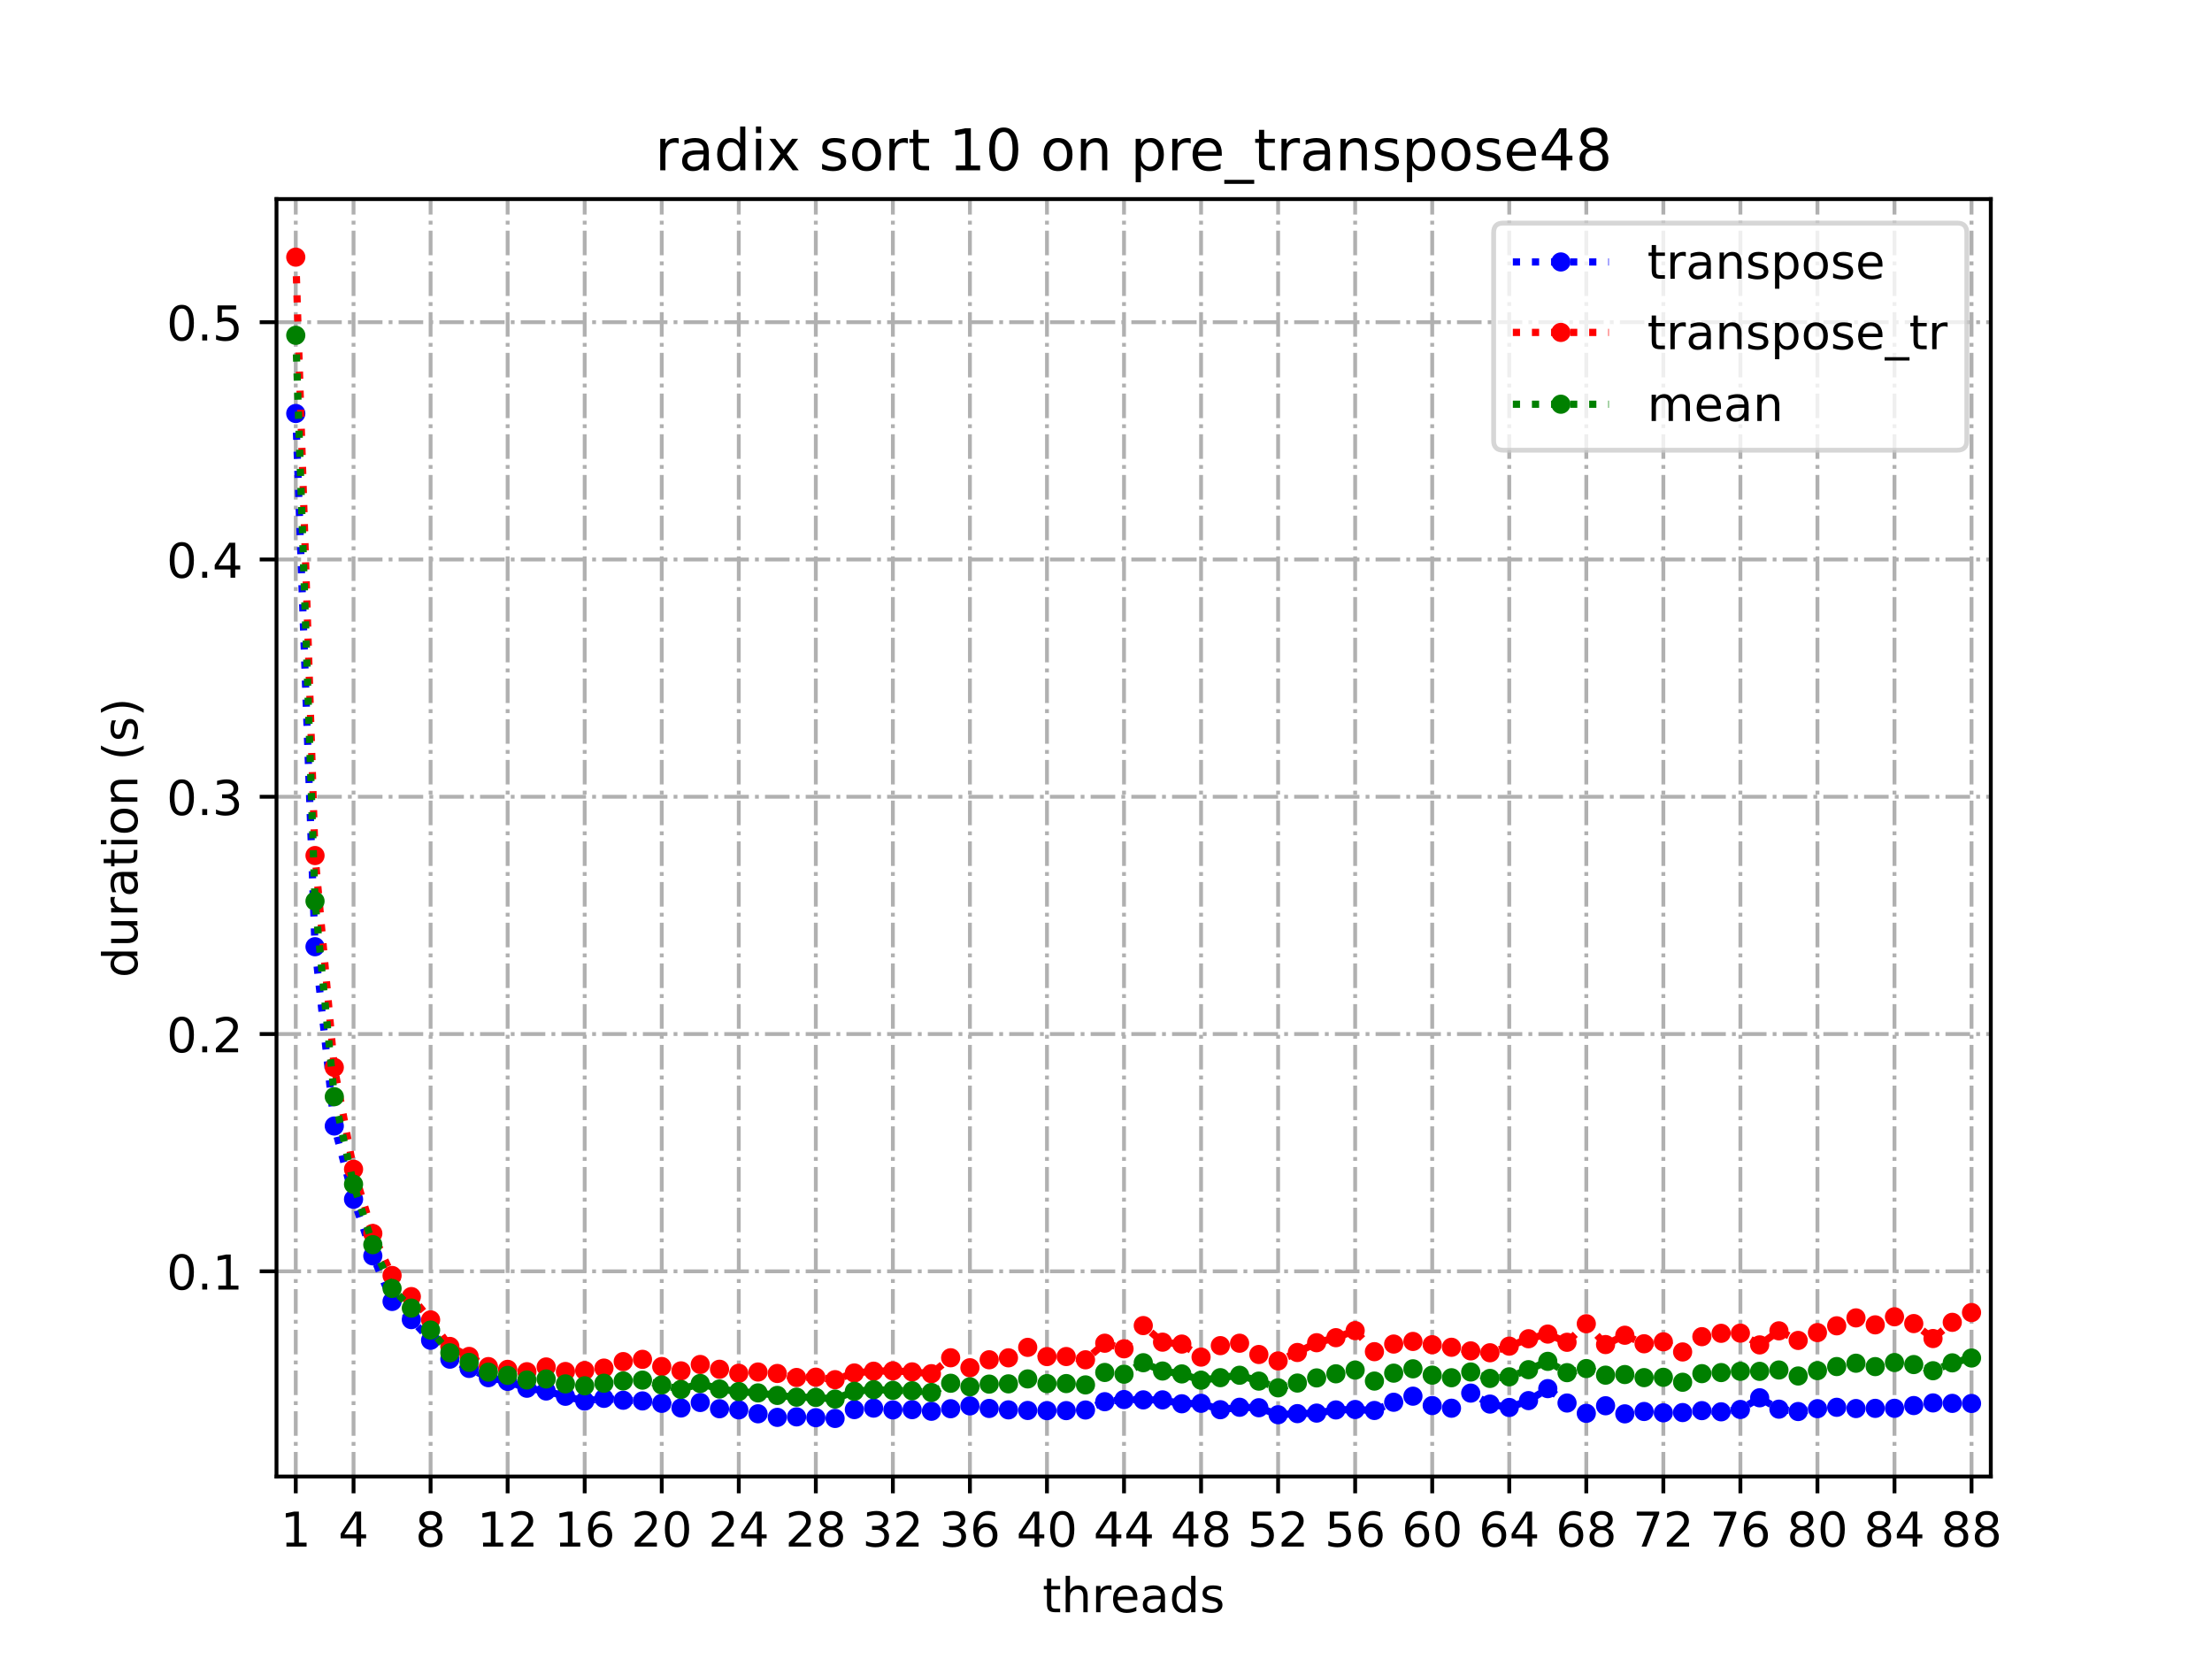 <?xml version="1.0" encoding="utf-8" standalone="no"?>
<!DOCTYPE svg PUBLIC "-//W3C//DTD SVG 1.1//EN"
  "http://www.w3.org/Graphics/SVG/1.1/DTD/svg11.dtd">
<!-- Created with matplotlib (https://matplotlib.org/) -->
<svg height="345.6pt" version="1.1" viewBox="0 0 460.8 345.6" width="460.8pt" xmlns="http://www.w3.org/2000/svg" xmlns:xlink="http://www.w3.org/1999/xlink">
 <defs>
  <style type="text/css">*{stroke-linecap:butt;stroke-linejoin:round;}</style>
 </defs>
 <g id="figure_1">
  <g id="patch_1">
   <path d="M 0 345.6 
L 460.8 345.6 
L 460.8 0 
L 0 0 
z
" style="fill:#ffffff;"/>
  </g>
  <g id="axes_1">
   <g id="patch_2">
    <path d="M 57.6 307.584 
L 414.72 307.584 
L 414.72 41.472 
L 57.6 41.472 
z
" style="fill:#ffffff;"/>
   </g>
   <g id="matplotlib.axis_1">
    <g id="xtick_1">
     <g id="line2d_1">
      <path clip-path="url(#pac7337a949)" d="M 61.613 307.584 
L 61.613 41.472 
" style="fill:none;stroke:#b0b0b0;stroke-dasharray:5.12,1.28,0.8,1.28;stroke-dashoffset:0;stroke-width:0.8;"/>
     </g>
     <g id="line2d_2">
      <defs>
       <path d="M 0 0 
L 0 3.5 
" id="me9dae4cd97" style="stroke:#000000;stroke-width:0.8;"/>
      </defs>
      <g>
       <use style="stroke:#000000;stroke-width:0.8;" x="61.613" xlink:href="#me9dae4cd97" y="307.584"/>
      </g>
     </g>
     <g id="text_1">
      <!-- 1 -->
      <g transform="translate(58.431 322.182)scale(0.1 -0.1)">
       <defs>
        <path d="M 12.406 8.297 
L 28.516 8.297 
L 28.516 63.922 
L 10.984 60.406 
L 10.984 69.391 
L 28.422 72.906 
L 38.281 72.906 
L 38.281 8.297 
L 54.391 8.297 
L 54.391 0 
L 12.406 0 
z
" id="DejaVuSans-49"/>
       </defs>
       <use xlink:href="#DejaVuSans-49"/>
      </g>
     </g>
    </g>
    <g id="xtick_2">
     <g id="line2d_3">
      <path clip-path="url(#pac7337a949)" d="M 73.65 307.584 
L 73.65 41.472 
" style="fill:none;stroke:#b0b0b0;stroke-dasharray:5.12,1.28,0.8,1.28;stroke-dashoffset:0;stroke-width:0.8;"/>
     </g>
     <g id="line2d_4">
      <g>
       <use style="stroke:#000000;stroke-width:0.8;" x="73.65" xlink:href="#me9dae4cd97" y="307.584"/>
      </g>
     </g>
     <g id="text_2">
      <!-- 4 -->
      <g transform="translate(70.469 322.182)scale(0.1 -0.1)">
       <defs>
        <path d="M 37.797 64.312 
L 12.891 25.391 
L 37.797 25.391 
z
M 35.203 72.906 
L 47.609 72.906 
L 47.609 25.391 
L 58.016 25.391 
L 58.016 17.188 
L 47.609 17.188 
L 47.609 0 
L 37.797 0 
L 37.797 17.188 
L 4.891 17.188 
L 4.891 26.703 
z
" id="DejaVuSans-52"/>
       </defs>
       <use xlink:href="#DejaVuSans-52"/>
      </g>
     </g>
    </g>
    <g id="xtick_3">
     <g id="line2d_5">
      <path clip-path="url(#pac7337a949)" d="M 89.701 307.584 
L 89.701 41.472 
" style="fill:none;stroke:#b0b0b0;stroke-dasharray:5.12,1.28,0.8,1.28;stroke-dashoffset:0;stroke-width:0.8;"/>
     </g>
     <g id="line2d_6">
      <g>
       <use style="stroke:#000000;stroke-width:0.8;" x="89.701" xlink:href="#me9dae4cd97" y="307.584"/>
      </g>
     </g>
     <g id="text_3">
      <!-- 8 -->
      <g transform="translate(86.519 322.182)scale(0.1 -0.1)">
       <defs>
        <path d="M 31.781 34.625 
Q 24.75 34.625 20.719 30.859 
Q 16.703 27.094 16.703 20.516 
Q 16.703 13.922 20.719 10.156 
Q 24.75 6.391 31.781 6.391 
Q 38.812 6.391 42.859 10.172 
Q 46.922 13.969 46.922 20.516 
Q 46.922 27.094 42.891 30.859 
Q 38.875 34.625 31.781 34.625 
z
M 21.922 38.812 
Q 15.578 40.375 12.031 44.719 
Q 8.5 49.078 8.5 55.328 
Q 8.5 64.062 14.719 69.141 
Q 20.953 74.219 31.781 74.219 
Q 42.672 74.219 48.875 69.141 
Q 55.078 64.062 55.078 55.328 
Q 55.078 49.078 51.531 44.719 
Q 48 40.375 41.703 38.812 
Q 48.828 37.156 52.797 32.312 
Q 56.781 27.484 56.781 20.516 
Q 56.781 9.906 50.312 4.234 
Q 43.844 -1.422 31.781 -1.422 
Q 19.734 -1.422 13.25 4.234 
Q 6.781 9.906 6.781 20.516 
Q 6.781 27.484 10.781 32.312 
Q 14.797 37.156 21.922 38.812 
z
M 18.312 54.391 
Q 18.312 48.734 21.844 45.562 
Q 25.391 42.391 31.781 42.391 
Q 38.141 42.391 41.719 45.562 
Q 45.312 48.734 45.312 54.391 
Q 45.312 60.062 41.719 63.234 
Q 38.141 66.406 31.781 66.406 
Q 25.391 66.406 21.844 63.234 
Q 18.312 60.062 18.312 54.391 
z
" id="DejaVuSans-56"/>
       </defs>
       <use xlink:href="#DejaVuSans-56"/>
      </g>
     </g>
    </g>
    <g id="xtick_4">
     <g id="line2d_7">
      <path clip-path="url(#pac7337a949)" d="M 105.751 307.584 
L 105.751 41.472 
" style="fill:none;stroke:#b0b0b0;stroke-dasharray:5.12,1.28,0.8,1.28;stroke-dashoffset:0;stroke-width:0.8;"/>
     </g>
     <g id="line2d_8">
      <g>
       <use style="stroke:#000000;stroke-width:0.8;" x="105.751" xlink:href="#me9dae4cd97" y="307.584"/>
      </g>
     </g>
     <g id="text_4">
      <!-- 12 -->
      <g transform="translate(99.389 322.182)scale(0.1 -0.1)">
       <defs>
        <path d="M 19.188 8.297 
L 53.609 8.297 
L 53.609 0 
L 7.328 0 
L 7.328 8.297 
Q 12.938 14.109 22.625 23.891 
Q 32.328 33.688 34.812 36.531 
Q 39.547 41.844 41.422 45.531 
Q 43.312 49.219 43.312 52.781 
Q 43.312 58.594 39.234 62.25 
Q 35.156 65.922 28.609 65.922 
Q 23.969 65.922 18.812 64.312 
Q 13.672 62.703 7.812 59.422 
L 7.812 69.391 
Q 13.766 71.781 18.938 73 
Q 24.125 74.219 28.422 74.219 
Q 39.75 74.219 46.484 68.547 
Q 53.219 62.891 53.219 53.422 
Q 53.219 48.922 51.531 44.891 
Q 49.859 40.875 45.406 35.406 
Q 44.188 33.984 37.641 27.219 
Q 31.109 20.453 19.188 8.297 
z
" id="DejaVuSans-50"/>
       </defs>
       <use xlink:href="#DejaVuSans-49"/>
       <use x="63.623" xlink:href="#DejaVuSans-50"/>
      </g>
     </g>
    </g>
    <g id="xtick_5">
     <g id="line2d_9">
      <path clip-path="url(#pac7337a949)" d="M 121.801 307.584 
L 121.801 41.472 
" style="fill:none;stroke:#b0b0b0;stroke-dasharray:5.12,1.28,0.8,1.28;stroke-dashoffset:0;stroke-width:0.8;"/>
     </g>
     <g id="line2d_10">
      <g>
       <use style="stroke:#000000;stroke-width:0.8;" x="121.801" xlink:href="#me9dae4cd97" y="307.584"/>
      </g>
     </g>
     <g id="text_5">
      <!-- 16 -->
      <g transform="translate(115.439 322.182)scale(0.1 -0.1)">
       <defs>
        <path d="M 33.016 40.375 
Q 26.375 40.375 22.484 35.828 
Q 18.609 31.297 18.609 23.391 
Q 18.609 15.531 22.484 10.953 
Q 26.375 6.391 33.016 6.391 
Q 39.656 6.391 43.531 10.953 
Q 47.406 15.531 47.406 23.391 
Q 47.406 31.297 43.531 35.828 
Q 39.656 40.375 33.016 40.375 
z
M 52.594 71.297 
L 52.594 62.312 
Q 48.875 64.062 45.094 64.984 
Q 41.312 65.922 37.594 65.922 
Q 27.828 65.922 22.672 59.328 
Q 17.531 52.734 16.797 39.406 
Q 19.672 43.656 24.016 45.922 
Q 28.375 48.188 33.594 48.188 
Q 44.578 48.188 50.953 41.516 
Q 57.328 34.859 57.328 23.391 
Q 57.328 12.156 50.688 5.359 
Q 44.047 -1.422 33.016 -1.422 
Q 20.359 -1.422 13.672 8.266 
Q 6.984 17.969 6.984 36.375 
Q 6.984 53.656 15.188 63.938 
Q 23.391 74.219 37.203 74.219 
Q 40.922 74.219 44.703 73.484 
Q 48.484 72.75 52.594 71.297 
z
" id="DejaVuSans-54"/>
       </defs>
       <use xlink:href="#DejaVuSans-49"/>
       <use x="63.623" xlink:href="#DejaVuSans-54"/>
      </g>
     </g>
    </g>
    <g id="xtick_6">
     <g id="line2d_11">
      <path clip-path="url(#pac7337a949)" d="M 137.852 307.584 
L 137.852 41.472 
" style="fill:none;stroke:#b0b0b0;stroke-dasharray:5.12,1.28,0.8,1.28;stroke-dashoffset:0;stroke-width:0.8;"/>
     </g>
     <g id="line2d_12">
      <g>
       <use style="stroke:#000000;stroke-width:0.8;" x="137.852" xlink:href="#me9dae4cd97" y="307.584"/>
      </g>
     </g>
     <g id="text_6">
      <!-- 20 -->
      <g transform="translate(131.489 322.182)scale(0.1 -0.1)">
       <defs>
        <path d="M 31.781 66.406 
Q 24.172 66.406 20.328 58.906 
Q 16.5 51.422 16.5 36.375 
Q 16.5 21.391 20.328 13.891 
Q 24.172 6.391 31.781 6.391 
Q 39.453 6.391 43.281 13.891 
Q 47.125 21.391 47.125 36.375 
Q 47.125 51.422 43.281 58.906 
Q 39.453 66.406 31.781 66.406 
z
M 31.781 74.219 
Q 44.047 74.219 50.516 64.516 
Q 56.984 54.828 56.984 36.375 
Q 56.984 17.969 50.516 8.266 
Q 44.047 -1.422 31.781 -1.422 
Q 19.531 -1.422 13.062 8.266 
Q 6.594 17.969 6.594 36.375 
Q 6.594 54.828 13.062 64.516 
Q 19.531 74.219 31.781 74.219 
z
" id="DejaVuSans-48"/>
       </defs>
       <use xlink:href="#DejaVuSans-50"/>
       <use x="63.623" xlink:href="#DejaVuSans-48"/>
      </g>
     </g>
    </g>
    <g id="xtick_7">
     <g id="line2d_13">
      <path clip-path="url(#pac7337a949)" d="M 153.902 307.584 
L 153.902 41.472 
" style="fill:none;stroke:#b0b0b0;stroke-dasharray:5.12,1.28,0.8,1.28;stroke-dashoffset:0;stroke-width:0.8;"/>
     </g>
     <g id="line2d_14">
      <g>
       <use style="stroke:#000000;stroke-width:0.8;" x="153.902" xlink:href="#me9dae4cd97" y="307.584"/>
      </g>
     </g>
     <g id="text_7">
      <!-- 24 -->
      <g transform="translate(147.54 322.182)scale(0.1 -0.1)">
       <use xlink:href="#DejaVuSans-50"/>
       <use x="63.623" xlink:href="#DejaVuSans-52"/>
      </g>
     </g>
    </g>
    <g id="xtick_8">
     <g id="line2d_15">
      <path clip-path="url(#pac7337a949)" d="M 169.952 307.584 
L 169.952 41.472 
" style="fill:none;stroke:#b0b0b0;stroke-dasharray:5.12,1.28,0.8,1.28;stroke-dashoffset:0;stroke-width:0.8;"/>
     </g>
     <g id="line2d_16">
      <g>
       <use style="stroke:#000000;stroke-width:0.8;" x="169.952" xlink:href="#me9dae4cd97" y="307.584"/>
      </g>
     </g>
     <g id="text_8">
      <!-- 28 -->
      <g transform="translate(163.59 322.182)scale(0.1 -0.1)">
       <use xlink:href="#DejaVuSans-50"/>
       <use x="63.623" xlink:href="#DejaVuSans-56"/>
      </g>
     </g>
    </g>
    <g id="xtick_9">
     <g id="line2d_17">
      <path clip-path="url(#pac7337a949)" d="M 186.003 307.584 
L 186.003 41.472 
" style="fill:none;stroke:#b0b0b0;stroke-dasharray:5.12,1.28,0.8,1.28;stroke-dashoffset:0;stroke-width:0.8;"/>
     </g>
     <g id="line2d_18">
      <g>
       <use style="stroke:#000000;stroke-width:0.8;" x="186.003" xlink:href="#me9dae4cd97" y="307.584"/>
      </g>
     </g>
     <g id="text_9">
      <!-- 32 -->
      <g transform="translate(179.64 322.182)scale(0.1 -0.1)">
       <defs>
        <path d="M 40.578 39.312 
Q 47.656 37.797 51.625 33 
Q 55.609 28.219 55.609 21.188 
Q 55.609 10.406 48.188 4.484 
Q 40.766 -1.422 27.094 -1.422 
Q 22.516 -1.422 17.656 -0.516 
Q 12.797 0.391 7.625 2.203 
L 7.625 11.719 
Q 11.719 9.328 16.594 8.109 
Q 21.484 6.891 26.812 6.891 
Q 36.078 6.891 40.938 10.547 
Q 45.797 14.203 45.797 21.188 
Q 45.797 27.641 41.281 31.266 
Q 36.766 34.906 28.719 34.906 
L 20.219 34.906 
L 20.219 43.016 
L 29.109 43.016 
Q 36.375 43.016 40.234 45.922 
Q 44.094 48.828 44.094 54.297 
Q 44.094 59.906 40.109 62.906 
Q 36.141 65.922 28.719 65.922 
Q 24.656 65.922 20.016 65.031 
Q 15.375 64.156 9.812 62.312 
L 9.812 71.094 
Q 15.438 72.656 20.344 73.438 
Q 25.25 74.219 29.594 74.219 
Q 40.828 74.219 47.359 69.109 
Q 53.906 64.016 53.906 55.328 
Q 53.906 49.266 50.438 45.094 
Q 46.969 40.922 40.578 39.312 
z
" id="DejaVuSans-51"/>
       </defs>
       <use xlink:href="#DejaVuSans-51"/>
       <use x="63.623" xlink:href="#DejaVuSans-50"/>
      </g>
     </g>
    </g>
    <g id="xtick_10">
     <g id="line2d_19">
      <path clip-path="url(#pac7337a949)" d="M 202.053 307.584 
L 202.053 41.472 
" style="fill:none;stroke:#b0b0b0;stroke-dasharray:5.12,1.28,0.8,1.28;stroke-dashoffset:0;stroke-width:0.8;"/>
     </g>
     <g id="line2d_20">
      <g>
       <use style="stroke:#000000;stroke-width:0.8;" x="202.053" xlink:href="#me9dae4cd97" y="307.584"/>
      </g>
     </g>
     <g id="text_10">
      <!-- 36 -->
      <g transform="translate(195.691 322.182)scale(0.1 -0.1)">
       <use xlink:href="#DejaVuSans-51"/>
       <use x="63.623" xlink:href="#DejaVuSans-54"/>
      </g>
     </g>
    </g>
    <g id="xtick_11">
     <g id="line2d_21">
      <path clip-path="url(#pac7337a949)" d="M 218.103 307.584 
L 218.103 41.472 
" style="fill:none;stroke:#b0b0b0;stroke-dasharray:5.12,1.28,0.8,1.28;stroke-dashoffset:0;stroke-width:0.8;"/>
     </g>
     <g id="line2d_22">
      <g>
       <use style="stroke:#000000;stroke-width:0.8;" x="218.103" xlink:href="#me9dae4cd97" y="307.584"/>
      </g>
     </g>
     <g id="text_11">
      <!-- 40 -->
      <g transform="translate(211.741 322.182)scale(0.1 -0.1)">
       <use xlink:href="#DejaVuSans-52"/>
       <use x="63.623" xlink:href="#DejaVuSans-48"/>
      </g>
     </g>
    </g>
    <g id="xtick_12">
     <g id="line2d_23">
      <path clip-path="url(#pac7337a949)" d="M 234.154 307.584 
L 234.154 41.472 
" style="fill:none;stroke:#b0b0b0;stroke-dasharray:5.12,1.28,0.8,1.28;stroke-dashoffset:0;stroke-width:0.8;"/>
     </g>
     <g id="line2d_24">
      <g>
       <use style="stroke:#000000;stroke-width:0.8;" x="234.154" xlink:href="#me9dae4cd97" y="307.584"/>
      </g>
     </g>
     <g id="text_12">
      <!-- 44 -->
      <g transform="translate(227.791 322.182)scale(0.1 -0.1)">
       <use xlink:href="#DejaVuSans-52"/>
       <use x="63.623" xlink:href="#DejaVuSans-52"/>
      </g>
     </g>
    </g>
    <g id="xtick_13">
     <g id="line2d_25">
      <path clip-path="url(#pac7337a949)" d="M 250.204 307.584 
L 250.204 41.472 
" style="fill:none;stroke:#b0b0b0;stroke-dasharray:5.12,1.28,0.8,1.28;stroke-dashoffset:0;stroke-width:0.8;"/>
     </g>
     <g id="line2d_26">
      <g>
       <use style="stroke:#000000;stroke-width:0.8;" x="250.204" xlink:href="#me9dae4cd97" y="307.584"/>
      </g>
     </g>
     <g id="text_13">
      <!-- 48 -->
      <g transform="translate(243.842 322.182)scale(0.1 -0.1)">
       <use xlink:href="#DejaVuSans-52"/>
       <use x="63.623" xlink:href="#DejaVuSans-56"/>
      </g>
     </g>
    </g>
    <g id="xtick_14">
     <g id="line2d_27">
      <path clip-path="url(#pac7337a949)" d="M 266.254 307.584 
L 266.254 41.472 
" style="fill:none;stroke:#b0b0b0;stroke-dasharray:5.12,1.28,0.8,1.28;stroke-dashoffset:0;stroke-width:0.8;"/>
     </g>
     <g id="line2d_28">
      <g>
       <use style="stroke:#000000;stroke-width:0.8;" x="266.254" xlink:href="#me9dae4cd97" y="307.584"/>
      </g>
     </g>
     <g id="text_14">
      <!-- 52 -->
      <g transform="translate(259.892 322.182)scale(0.1 -0.1)">
       <defs>
        <path d="M 10.797 72.906 
L 49.516 72.906 
L 49.516 64.594 
L 19.828 64.594 
L 19.828 46.734 
Q 21.969 47.469 24.109 47.828 
Q 26.266 48.188 28.422 48.188 
Q 40.625 48.188 47.75 41.5 
Q 54.891 34.812 54.891 23.391 
Q 54.891 11.625 47.562 5.094 
Q 40.234 -1.422 26.906 -1.422 
Q 22.312 -1.422 17.547 -0.641 
Q 12.797 0.141 7.719 1.703 
L 7.719 11.625 
Q 12.109 9.234 16.797 8.062 
Q 21.484 6.891 26.703 6.891 
Q 35.156 6.891 40.078 11.328 
Q 45.016 15.766 45.016 23.391 
Q 45.016 31 40.078 35.438 
Q 35.156 39.891 26.703 39.891 
Q 22.75 39.891 18.812 39.016 
Q 14.891 38.141 10.797 36.281 
z
" id="DejaVuSans-53"/>
       </defs>
       <use xlink:href="#DejaVuSans-53"/>
       <use x="63.623" xlink:href="#DejaVuSans-50"/>
      </g>
     </g>
    </g>
    <g id="xtick_15">
     <g id="line2d_29">
      <path clip-path="url(#pac7337a949)" d="M 282.305 307.584 
L 282.305 41.472 
" style="fill:none;stroke:#b0b0b0;stroke-dasharray:5.12,1.28,0.8,1.28;stroke-dashoffset:0;stroke-width:0.8;"/>
     </g>
     <g id="line2d_30">
      <g>
       <use style="stroke:#000000;stroke-width:0.8;" x="282.305" xlink:href="#me9dae4cd97" y="307.584"/>
      </g>
     </g>
     <g id="text_15">
      <!-- 56 -->
      <g transform="translate(275.942 322.182)scale(0.1 -0.1)">
       <use xlink:href="#DejaVuSans-53"/>
       <use x="63.623" xlink:href="#DejaVuSans-54"/>
      </g>
     </g>
    </g>
    <g id="xtick_16">
     <g id="line2d_31">
      <path clip-path="url(#pac7337a949)" d="M 298.355 307.584 
L 298.355 41.472 
" style="fill:none;stroke:#b0b0b0;stroke-dasharray:5.12,1.28,0.8,1.28;stroke-dashoffset:0;stroke-width:0.8;"/>
     </g>
     <g id="line2d_32">
      <g>
       <use style="stroke:#000000;stroke-width:0.8;" x="298.355" xlink:href="#me9dae4cd97" y="307.584"/>
      </g>
     </g>
     <g id="text_16">
      <!-- 60 -->
      <g transform="translate(291.993 322.182)scale(0.1 -0.1)">
       <use xlink:href="#DejaVuSans-54"/>
       <use x="63.623" xlink:href="#DejaVuSans-48"/>
      </g>
     </g>
    </g>
    <g id="xtick_17">
     <g id="line2d_33">
      <path clip-path="url(#pac7337a949)" d="M 314.405 307.584 
L 314.405 41.472 
" style="fill:none;stroke:#b0b0b0;stroke-dasharray:5.12,1.28,0.8,1.28;stroke-dashoffset:0;stroke-width:0.8;"/>
     </g>
     <g id="line2d_34">
      <g>
       <use style="stroke:#000000;stroke-width:0.8;" x="314.405" xlink:href="#me9dae4cd97" y="307.584"/>
      </g>
     </g>
     <g id="text_17">
      <!-- 64 -->
      <g transform="translate(308.043 322.182)scale(0.1 -0.1)">
       <use xlink:href="#DejaVuSans-54"/>
       <use x="63.623" xlink:href="#DejaVuSans-52"/>
      </g>
     </g>
    </g>
    <g id="xtick_18">
     <g id="line2d_35">
      <path clip-path="url(#pac7337a949)" d="M 330.456 307.584 
L 330.456 41.472 
" style="fill:none;stroke:#b0b0b0;stroke-dasharray:5.12,1.28,0.8,1.28;stroke-dashoffset:0;stroke-width:0.8;"/>
     </g>
     <g id="line2d_36">
      <g>
       <use style="stroke:#000000;stroke-width:0.8;" x="330.456" xlink:href="#me9dae4cd97" y="307.584"/>
      </g>
     </g>
     <g id="text_18">
      <!-- 68 -->
      <g transform="translate(324.093 322.182)scale(0.1 -0.1)">
       <use xlink:href="#DejaVuSans-54"/>
       <use x="63.623" xlink:href="#DejaVuSans-56"/>
      </g>
     </g>
    </g>
    <g id="xtick_19">
     <g id="line2d_37">
      <path clip-path="url(#pac7337a949)" d="M 346.506 307.584 
L 346.506 41.472 
" style="fill:none;stroke:#b0b0b0;stroke-dasharray:5.12,1.28,0.8,1.28;stroke-dashoffset:0;stroke-width:0.8;"/>
     </g>
     <g id="line2d_38">
      <g>
       <use style="stroke:#000000;stroke-width:0.8;" x="346.506" xlink:href="#me9dae4cd97" y="307.584"/>
      </g>
     </g>
     <g id="text_19">
      <!-- 72 -->
      <g transform="translate(340.144 322.182)scale(0.1 -0.1)">
       <defs>
        <path d="M 8.203 72.906 
L 55.078 72.906 
L 55.078 68.703 
L 28.609 0 
L 18.312 0 
L 43.219 64.594 
L 8.203 64.594 
z
" id="DejaVuSans-55"/>
       </defs>
       <use xlink:href="#DejaVuSans-55"/>
       <use x="63.623" xlink:href="#DejaVuSans-50"/>
      </g>
     </g>
    </g>
    <g id="xtick_20">
     <g id="line2d_39">
      <path clip-path="url(#pac7337a949)" d="M 362.556 307.584 
L 362.556 41.472 
" style="fill:none;stroke:#b0b0b0;stroke-dasharray:5.12,1.28,0.8,1.28;stroke-dashoffset:0;stroke-width:0.8;"/>
     </g>
     <g id="line2d_40">
      <g>
       <use style="stroke:#000000;stroke-width:0.8;" x="362.556" xlink:href="#me9dae4cd97" y="307.584"/>
      </g>
     </g>
     <g id="text_20">
      <!-- 76 -->
      <g transform="translate(356.194 322.182)scale(0.1 -0.1)">
       <use xlink:href="#DejaVuSans-55"/>
       <use x="63.623" xlink:href="#DejaVuSans-54"/>
      </g>
     </g>
    </g>
    <g id="xtick_21">
     <g id="line2d_41">
      <path clip-path="url(#pac7337a949)" d="M 378.607 307.584 
L 378.607 41.472 
" style="fill:none;stroke:#b0b0b0;stroke-dasharray:5.12,1.28,0.8,1.28;stroke-dashoffset:0;stroke-width:0.8;"/>
     </g>
     <g id="line2d_42">
      <g>
       <use style="stroke:#000000;stroke-width:0.8;" x="378.607" xlink:href="#me9dae4cd97" y="307.584"/>
      </g>
     </g>
     <g id="text_21">
      <!-- 80 -->
      <g transform="translate(372.244 322.182)scale(0.1 -0.1)">
       <use xlink:href="#DejaVuSans-56"/>
       <use x="63.623" xlink:href="#DejaVuSans-48"/>
      </g>
     </g>
    </g>
    <g id="xtick_22">
     <g id="line2d_43">
      <path clip-path="url(#pac7337a949)" d="M 394.657 307.584 
L 394.657 41.472 
" style="fill:none;stroke:#b0b0b0;stroke-dasharray:5.12,1.28,0.8,1.28;stroke-dashoffset:0;stroke-width:0.8;"/>
     </g>
     <g id="line2d_44">
      <g>
       <use style="stroke:#000000;stroke-width:0.8;" x="394.657" xlink:href="#me9dae4cd97" y="307.584"/>
      </g>
     </g>
     <g id="text_22">
      <!-- 84 -->
      <g transform="translate(388.295 322.182)scale(0.1 -0.1)">
       <use xlink:href="#DejaVuSans-56"/>
       <use x="63.623" xlink:href="#DejaVuSans-52"/>
      </g>
     </g>
    </g>
    <g id="xtick_23">
     <g id="line2d_45">
      <path clip-path="url(#pac7337a949)" d="M 410.707 307.584 
L 410.707 41.472 
" style="fill:none;stroke:#b0b0b0;stroke-dasharray:5.12,1.28,0.8,1.28;stroke-dashoffset:0;stroke-width:0.8;"/>
     </g>
     <g id="line2d_46">
      <g>
       <use style="stroke:#000000;stroke-width:0.8;" x="410.707" xlink:href="#me9dae4cd97" y="307.584"/>
      </g>
     </g>
     <g id="text_23">
      <!-- 88 -->
      <g transform="translate(404.345 322.182)scale(0.1 -0.1)">
       <use xlink:href="#DejaVuSans-56"/>
       <use x="63.623" xlink:href="#DejaVuSans-56"/>
      </g>
     </g>
    </g>
    <g id="text_24">
     <!-- threads -->
     <g transform="translate(217.169 335.861)scale(0.1 -0.1)">
      <defs>
       <path d="M 18.312 70.219 
L 18.312 54.688 
L 36.812 54.688 
L 36.812 47.703 
L 18.312 47.703 
L 18.312 18.016 
Q 18.312 11.328 20.141 9.422 
Q 21.969 7.516 27.594 7.516 
L 36.812 7.516 
L 36.812 0 
L 27.594 0 
Q 17.188 0 13.234 3.875 
Q 9.281 7.766 9.281 18.016 
L 9.281 47.703 
L 2.688 47.703 
L 2.688 54.688 
L 9.281 54.688 
L 9.281 70.219 
z
" id="DejaVuSans-116"/>
       <path d="M 54.891 33.016 
L 54.891 0 
L 45.906 0 
L 45.906 32.719 
Q 45.906 40.484 42.875 44.328 
Q 39.844 48.188 33.797 48.188 
Q 26.516 48.188 22.312 43.547 
Q 18.109 38.922 18.109 30.906 
L 18.109 0 
L 9.078 0 
L 9.078 75.984 
L 18.109 75.984 
L 18.109 46.188 
Q 21.344 51.125 25.703 53.562 
Q 30.078 56 35.797 56 
Q 45.219 56 50.047 50.172 
Q 54.891 44.344 54.891 33.016 
z
" id="DejaVuSans-104"/>
       <path d="M 41.109 46.297 
Q 39.594 47.172 37.812 47.578 
Q 36.031 48 33.891 48 
Q 26.266 48 22.188 43.047 
Q 18.109 38.094 18.109 28.812 
L 18.109 0 
L 9.078 0 
L 9.078 54.688 
L 18.109 54.688 
L 18.109 46.188 
Q 20.953 51.172 25.484 53.578 
Q 30.031 56 36.531 56 
Q 37.453 56 38.578 55.875 
Q 39.703 55.766 41.062 55.516 
z
" id="DejaVuSans-114"/>
       <path d="M 56.203 29.594 
L 56.203 25.203 
L 14.891 25.203 
Q 15.484 15.922 20.484 11.062 
Q 25.484 6.203 34.422 6.203 
Q 39.594 6.203 44.453 7.469 
Q 49.312 8.734 54.109 11.281 
L 54.109 2.781 
Q 49.266 0.734 44.188 -0.344 
Q 39.109 -1.422 33.891 -1.422 
Q 20.797 -1.422 13.156 6.188 
Q 5.516 13.812 5.516 26.812 
Q 5.516 40.234 12.766 48.109 
Q 20.016 56 32.328 56 
Q 43.359 56 49.781 48.891 
Q 56.203 41.797 56.203 29.594 
z
M 47.219 32.234 
Q 47.125 39.594 43.094 43.984 
Q 39.062 48.391 32.422 48.391 
Q 24.906 48.391 20.391 44.141 
Q 15.875 39.891 15.188 32.172 
z
" id="DejaVuSans-101"/>
       <path d="M 34.281 27.484 
Q 23.391 27.484 19.188 25 
Q 14.984 22.516 14.984 16.5 
Q 14.984 11.719 18.141 8.906 
Q 21.297 6.109 26.703 6.109 
Q 34.188 6.109 38.703 11.406 
Q 43.219 16.703 43.219 25.484 
L 43.219 27.484 
z
M 52.203 31.203 
L 52.203 0 
L 43.219 0 
L 43.219 8.297 
Q 40.141 3.328 35.547 0.953 
Q 30.953 -1.422 24.312 -1.422 
Q 15.922 -1.422 10.953 3.297 
Q 6 8.016 6 15.922 
Q 6 25.141 12.172 29.828 
Q 18.359 34.516 30.609 34.516 
L 43.219 34.516 
L 43.219 35.406 
Q 43.219 41.609 39.141 45 
Q 35.062 48.391 27.688 48.391 
Q 23 48.391 18.547 47.266 
Q 14.109 46.141 10.016 43.891 
L 10.016 52.203 
Q 14.938 54.109 19.578 55.047 
Q 24.219 56 28.609 56 
Q 40.484 56 46.344 49.844 
Q 52.203 43.703 52.203 31.203 
z
" id="DejaVuSans-97"/>
       <path d="M 45.406 46.391 
L 45.406 75.984 
L 54.391 75.984 
L 54.391 0 
L 45.406 0 
L 45.406 8.203 
Q 42.578 3.328 38.25 0.953 
Q 33.938 -1.422 27.875 -1.422 
Q 17.969 -1.422 11.734 6.484 
Q 5.516 14.406 5.516 27.297 
Q 5.516 40.188 11.734 48.094 
Q 17.969 56 27.875 56 
Q 33.938 56 38.25 53.625 
Q 42.578 51.266 45.406 46.391 
z
M 14.797 27.297 
Q 14.797 17.391 18.875 11.75 
Q 22.953 6.109 30.078 6.109 
Q 37.203 6.109 41.297 11.75 
Q 45.406 17.391 45.406 27.297 
Q 45.406 37.203 41.297 42.844 
Q 37.203 48.484 30.078 48.484 
Q 22.953 48.484 18.875 42.844 
Q 14.797 37.203 14.797 27.297 
z
" id="DejaVuSans-100"/>
       <path d="M 44.281 53.078 
L 44.281 44.578 
Q 40.484 46.531 36.375 47.5 
Q 32.281 48.484 27.875 48.484 
Q 21.188 48.484 17.844 46.438 
Q 14.5 44.391 14.5 40.281 
Q 14.5 37.156 16.891 35.375 
Q 19.281 33.594 26.516 31.984 
L 29.594 31.297 
Q 39.156 29.25 43.188 25.516 
Q 47.219 21.781 47.219 15.094 
Q 47.219 7.469 41.188 3.016 
Q 35.156 -1.422 24.609 -1.422 
Q 20.219 -1.422 15.453 -0.562 
Q 10.688 0.297 5.422 2 
L 5.422 11.281 
Q 10.406 8.688 15.234 7.391 
Q 20.062 6.109 24.812 6.109 
Q 31.156 6.109 34.562 8.281 
Q 37.984 10.453 37.984 14.406 
Q 37.984 18.062 35.516 20.016 
Q 33.062 21.969 24.703 23.781 
L 21.578 24.516 
Q 13.234 26.266 9.516 29.906 
Q 5.812 33.547 5.812 39.891 
Q 5.812 47.609 11.281 51.797 
Q 16.75 56 26.812 56 
Q 31.781 56 36.172 55.266 
Q 40.578 54.547 44.281 53.078 
z
" id="DejaVuSans-115"/>
      </defs>
      <use xlink:href="#DejaVuSans-116"/>
      <use x="39.209" xlink:href="#DejaVuSans-104"/>
      <use x="102.588" xlink:href="#DejaVuSans-114"/>
      <use x="141.451" xlink:href="#DejaVuSans-101"/>
      <use x="202.975" xlink:href="#DejaVuSans-97"/>
      <use x="264.254" xlink:href="#DejaVuSans-100"/>
      <use x="327.73" xlink:href="#DejaVuSans-115"/>
     </g>
    </g>
   </g>
   <g id="matplotlib.axis_2">
    <g id="ytick_1">
     <g id="line2d_47">
      <path clip-path="url(#pac7337a949)" d="M 57.6 264.838 
L 414.72 264.838 
" style="fill:none;stroke:#b0b0b0;stroke-dasharray:5.12,1.28,0.8,1.28;stroke-dashoffset:0;stroke-width:0.8;"/>
     </g>
     <g id="line2d_48">
      <defs>
       <path d="M 0 0 
L -3.5 0 
" id="mfd90af375e" style="stroke:#000000;stroke-width:0.8;"/>
      </defs>
      <g>
       <use style="stroke:#000000;stroke-width:0.8;" x="57.6" xlink:href="#mfd90af375e" y="264.838"/>
      </g>
     </g>
     <g id="text_25">
      <!-- 0.1 -->
      <g transform="translate(34.697 268.637)scale(0.1 -0.1)">
       <defs>
        <path d="M 10.688 12.406 
L 21 12.406 
L 21 0 
L 10.688 0 
z
" id="DejaVuSans-46"/>
       </defs>
       <use xlink:href="#DejaVuSans-48"/>
       <use x="63.623" xlink:href="#DejaVuSans-46"/>
       <use x="95.41" xlink:href="#DejaVuSans-49"/>
      </g>
     </g>
    </g>
    <g id="ytick_2">
     <g id="line2d_49">
      <path clip-path="url(#pac7337a949)" d="M 57.6 215.409 
L 414.72 215.409 
" style="fill:none;stroke:#b0b0b0;stroke-dasharray:5.12,1.28,0.8,1.28;stroke-dashoffset:0;stroke-width:0.8;"/>
     </g>
     <g id="line2d_50">
      <g>
       <use style="stroke:#000000;stroke-width:0.8;" x="57.6" xlink:href="#mfd90af375e" y="215.409"/>
      </g>
     </g>
     <g id="text_26">
      <!-- 0.2 -->
      <g transform="translate(34.697 219.209)scale(0.1 -0.1)">
       <use xlink:href="#DejaVuSans-48"/>
       <use x="63.623" xlink:href="#DejaVuSans-46"/>
       <use x="95.41" xlink:href="#DejaVuSans-50"/>
      </g>
     </g>
    </g>
    <g id="ytick_3">
     <g id="line2d_51">
      <path clip-path="url(#pac7337a949)" d="M 57.6 165.981 
L 414.72 165.981 
" style="fill:none;stroke:#b0b0b0;stroke-dasharray:5.12,1.28,0.8,1.28;stroke-dashoffset:0;stroke-width:0.8;"/>
     </g>
     <g id="line2d_52">
      <g>
       <use style="stroke:#000000;stroke-width:0.8;" x="57.6" xlink:href="#mfd90af375e" y="165.981"/>
      </g>
     </g>
     <g id="text_27">
      <!-- 0.3 -->
      <g transform="translate(34.697 169.78)scale(0.1 -0.1)">
       <use xlink:href="#DejaVuSans-48"/>
       <use x="63.623" xlink:href="#DejaVuSans-46"/>
       <use x="95.41" xlink:href="#DejaVuSans-51"/>
      </g>
     </g>
    </g>
    <g id="ytick_4">
     <g id="line2d_53">
      <path clip-path="url(#pac7337a949)" d="M 57.6 116.552 
L 414.72 116.552 
" style="fill:none;stroke:#b0b0b0;stroke-dasharray:5.12,1.28,0.8,1.28;stroke-dashoffset:0;stroke-width:0.8;"/>
     </g>
     <g id="line2d_54">
      <g>
       <use style="stroke:#000000;stroke-width:0.8;" x="57.6" xlink:href="#mfd90af375e" y="116.552"/>
      </g>
     </g>
     <g id="text_28">
      <!-- 0.4 -->
      <g transform="translate(34.697 120.352)scale(0.1 -0.1)">
       <use xlink:href="#DejaVuSans-48"/>
       <use x="63.623" xlink:href="#DejaVuSans-46"/>
       <use x="95.41" xlink:href="#DejaVuSans-52"/>
      </g>
     </g>
    </g>
    <g id="ytick_5">
     <g id="line2d_55">
      <path clip-path="url(#pac7337a949)" d="M 57.6 67.124 
L 414.72 67.124 
" style="fill:none;stroke:#b0b0b0;stroke-dasharray:5.12,1.28,0.8,1.28;stroke-dashoffset:0;stroke-width:0.8;"/>
     </g>
     <g id="line2d_56">
      <g>
       <use style="stroke:#000000;stroke-width:0.8;" x="57.6" xlink:href="#mfd90af375e" y="67.124"/>
      </g>
     </g>
     <g id="text_29">
      <!-- 0.5 -->
      <g transform="translate(34.697 70.923)scale(0.1 -0.1)">
       <use xlink:href="#DejaVuSans-48"/>
       <use x="63.623" xlink:href="#DejaVuSans-46"/>
       <use x="95.41" xlink:href="#DejaVuSans-53"/>
      </g>
     </g>
    </g>
    <g id="text_30">
     <!-- duration (s) -->
     <g transform="translate(28.617 203.663)rotate(-90)scale(0.1 -0.1)">
      <defs>
       <path d="M 8.5 21.578 
L 8.5 54.688 
L 17.484 54.688 
L 17.484 21.922 
Q 17.484 14.156 20.5 10.266 
Q 23.531 6.391 29.594 6.391 
Q 36.859 6.391 41.078 11.031 
Q 45.312 15.672 45.312 23.688 
L 45.312 54.688 
L 54.297 54.688 
L 54.297 0 
L 45.312 0 
L 45.312 8.406 
Q 42.047 3.422 37.719 1 
Q 33.406 -1.422 27.688 -1.422 
Q 18.266 -1.422 13.375 4.438 
Q 8.5 10.297 8.5 21.578 
z
M 31.109 56 
z
" id="DejaVuSans-117"/>
       <path d="M 9.422 54.688 
L 18.406 54.688 
L 18.406 0 
L 9.422 0 
z
M 9.422 75.984 
L 18.406 75.984 
L 18.406 64.594 
L 9.422 64.594 
z
" id="DejaVuSans-105"/>
       <path d="M 30.609 48.391 
Q 23.391 48.391 19.188 42.75 
Q 14.984 37.109 14.984 27.297 
Q 14.984 17.484 19.156 11.844 
Q 23.344 6.203 30.609 6.203 
Q 37.797 6.203 41.984 11.859 
Q 46.188 17.531 46.188 27.297 
Q 46.188 37.016 41.984 42.703 
Q 37.797 48.391 30.609 48.391 
z
M 30.609 56 
Q 42.328 56 49.016 48.375 
Q 55.719 40.766 55.719 27.297 
Q 55.719 13.875 49.016 6.219 
Q 42.328 -1.422 30.609 -1.422 
Q 18.844 -1.422 12.172 6.219 
Q 5.516 13.875 5.516 27.297 
Q 5.516 40.766 12.172 48.375 
Q 18.844 56 30.609 56 
z
" id="DejaVuSans-111"/>
       <path d="M 54.891 33.016 
L 54.891 0 
L 45.906 0 
L 45.906 32.719 
Q 45.906 40.484 42.875 44.328 
Q 39.844 48.188 33.797 48.188 
Q 26.516 48.188 22.312 43.547 
Q 18.109 38.922 18.109 30.906 
L 18.109 0 
L 9.078 0 
L 9.078 54.688 
L 18.109 54.688 
L 18.109 46.188 
Q 21.344 51.125 25.703 53.562 
Q 30.078 56 35.797 56 
Q 45.219 56 50.047 50.172 
Q 54.891 44.344 54.891 33.016 
z
" id="DejaVuSans-110"/>
       <path id="DejaVuSans-32"/>
       <path d="M 31 75.875 
Q 24.469 64.656 21.281 53.656 
Q 18.109 42.672 18.109 31.391 
Q 18.109 20.125 21.312 9.062 
Q 24.516 -2 31 -13.188 
L 23.188 -13.188 
Q 15.875 -1.703 12.234 9.375 
Q 8.594 20.453 8.594 31.391 
Q 8.594 42.281 12.203 53.312 
Q 15.828 64.359 23.188 75.875 
z
" id="DejaVuSans-40"/>
       <path d="M 8.016 75.875 
L 15.828 75.875 
Q 23.141 64.359 26.781 53.312 
Q 30.422 42.281 30.422 31.391 
Q 30.422 20.453 26.781 9.375 
Q 23.141 -1.703 15.828 -13.188 
L 8.016 -13.188 
Q 14.5 -2 17.703 9.062 
Q 20.906 20.125 20.906 31.391 
Q 20.906 42.672 17.703 53.656 
Q 14.5 64.656 8.016 75.875 
z
" id="DejaVuSans-41"/>
      </defs>
      <use xlink:href="#DejaVuSans-100"/>
      <use x="63.477" xlink:href="#DejaVuSans-117"/>
      <use x="126.855" xlink:href="#DejaVuSans-114"/>
      <use x="167.969" xlink:href="#DejaVuSans-97"/>
      <use x="229.248" xlink:href="#DejaVuSans-116"/>
      <use x="268.457" xlink:href="#DejaVuSans-105"/>
      <use x="296.24" xlink:href="#DejaVuSans-111"/>
      <use x="357.422" xlink:href="#DejaVuSans-110"/>
      <use x="420.801" xlink:href="#DejaVuSans-32"/>
      <use x="452.588" xlink:href="#DejaVuSans-40"/>
      <use x="491.602" xlink:href="#DejaVuSans-115"/>
      <use x="543.701" xlink:href="#DejaVuSans-41"/>
     </g>
    </g>
   </g>
   <g id="line2d_57">
    <path clip-path="url(#pac7337a949)" d="M 61.613 86.139 
L 65.625 197.219 
L 69.638 234.571 
L 73.65 249.824 
L 77.663 261.621 
L 81.676 271.115 
L 85.688 274.9 
L 89.701 279.201 
L 93.713 283.139 
L 97.726 285.067 
L 101.738 286.997 
L 105.751 287.77 
L 109.764 289.196 
L 113.776 289.771 
L 117.789 290.871 
L 121.801 291.869 
L 125.814 291.303 
L 129.827 291.696 
L 133.839 291.838 
L 137.852 292.344 
L 141.864 293.311 
L 145.877 292.165 
L 149.889 293.469 
L 153.902 293.698 
L 157.915 294.518 
L 161.927 295.263 
L 165.94 295.162 
L 169.952 295.328 
L 173.965 295.488 
L 177.978 293.643 
L 181.99 293.337 
L 186.003 293.705 
L 190.015 293.652 
L 194.028 293.992 
L 198.04 293.465 
L 202.053 292.87 
L 206.066 293.406 
L 210.078 293.702 
L 214.091 293.826 
L 218.103 293.862 
L 222.116 293.858 
L 226.129 293.729 
L 230.141 292 
L 234.154 291.551 
L 238.166 291.617 
L 242.179 291.62 
L 246.191 292.432 
L 250.204 292.338 
L 254.217 293.668 
L 258.229 293.16 
L 262.242 293.256 
L 266.254 294.713 
L 270.267 294.484 
L 274.28 294.375 
L 278.292 293.716 
L 282.305 293.627 
L 286.317 293.827 
L 290.33 292.116 
L 294.342 290.852 
L 298.355 292.804 
L 302.368 293.358 
L 306.38 290.208 
L 310.393 292.496 
L 314.405 293.203 
L 318.418 291.774 
L 322.431 289.276 
L 326.443 292.275 
L 330.456 294.426 
L 334.468 292.846 
L 338.481 294.531 
L 342.493 294.039 
L 346.506 294.317 
L 350.519 294.263 
L 354.531 293.862 
L 358.544 294.108 
L 362.556 293.618 
L 366.569 291.185 
L 370.582 293.554 
L 374.594 294.047 
L 378.607 293.451 
L 382.619 293.166 
L 386.632 293.428 
L 390.644 293.389 
L 394.657 293.375 
L 398.67 292.803 
L 402.682 292.254 
L 406.695 292.348 
L 410.707 292.369 
" style="fill:none;stroke:#0000ff;stroke-dasharray:1.5,2.475;stroke-dashoffset:0;stroke-width:1.5;"/>
    <defs>
     <path d="M 0 1.5 
C 0.398 1.5 0.779 1.342 1.061 1.061 
C 1.342 0.779 1.5 0.398 1.5 0 
C 1.5 -0.398 1.342 -0.779 1.061 -1.061 
C 0.779 -1.342 0.398 -1.5 0 -1.5 
C -0.398 -1.5 -0.779 -1.342 -1.061 -1.061 
C -1.342 -0.779 -1.5 -0.398 -1.5 0 
C -1.5 0.398 -1.342 0.779 -1.061 1.061 
C -0.779 1.342 -0.398 1.5 0 1.5 
z
" id="m9c0685382d" style="stroke:#0000ff;"/>
    </defs>
    <g clip-path="url(#pac7337a949)">
     <use style="fill:#0000ff;stroke:#0000ff;" x="61.613" xlink:href="#m9c0685382d" y="86.139"/>
     <use style="fill:#0000ff;stroke:#0000ff;" x="65.625" xlink:href="#m9c0685382d" y="197.219"/>
     <use style="fill:#0000ff;stroke:#0000ff;" x="69.638" xlink:href="#m9c0685382d" y="234.571"/>
     <use style="fill:#0000ff;stroke:#0000ff;" x="73.65" xlink:href="#m9c0685382d" y="249.824"/>
     <use style="fill:#0000ff;stroke:#0000ff;" x="77.663" xlink:href="#m9c0685382d" y="261.621"/>
     <use style="fill:#0000ff;stroke:#0000ff;" x="81.676" xlink:href="#m9c0685382d" y="271.115"/>
     <use style="fill:#0000ff;stroke:#0000ff;" x="85.688" xlink:href="#m9c0685382d" y="274.9"/>
     <use style="fill:#0000ff;stroke:#0000ff;" x="89.701" xlink:href="#m9c0685382d" y="279.201"/>
     <use style="fill:#0000ff;stroke:#0000ff;" x="93.713" xlink:href="#m9c0685382d" y="283.139"/>
     <use style="fill:#0000ff;stroke:#0000ff;" x="97.726" xlink:href="#m9c0685382d" y="285.067"/>
     <use style="fill:#0000ff;stroke:#0000ff;" x="101.738" xlink:href="#m9c0685382d" y="286.997"/>
     <use style="fill:#0000ff;stroke:#0000ff;" x="105.751" xlink:href="#m9c0685382d" y="287.77"/>
     <use style="fill:#0000ff;stroke:#0000ff;" x="109.764" xlink:href="#m9c0685382d" y="289.196"/>
     <use style="fill:#0000ff;stroke:#0000ff;" x="113.776" xlink:href="#m9c0685382d" y="289.771"/>
     <use style="fill:#0000ff;stroke:#0000ff;" x="117.789" xlink:href="#m9c0685382d" y="290.871"/>
     <use style="fill:#0000ff;stroke:#0000ff;" x="121.801" xlink:href="#m9c0685382d" y="291.869"/>
     <use style="fill:#0000ff;stroke:#0000ff;" x="125.814" xlink:href="#m9c0685382d" y="291.303"/>
     <use style="fill:#0000ff;stroke:#0000ff;" x="129.827" xlink:href="#m9c0685382d" y="291.696"/>
     <use style="fill:#0000ff;stroke:#0000ff;" x="133.839" xlink:href="#m9c0685382d" y="291.838"/>
     <use style="fill:#0000ff;stroke:#0000ff;" x="137.852" xlink:href="#m9c0685382d" y="292.344"/>
     <use style="fill:#0000ff;stroke:#0000ff;" x="141.864" xlink:href="#m9c0685382d" y="293.311"/>
     <use style="fill:#0000ff;stroke:#0000ff;" x="145.877" xlink:href="#m9c0685382d" y="292.165"/>
     <use style="fill:#0000ff;stroke:#0000ff;" x="149.889" xlink:href="#m9c0685382d" y="293.469"/>
     <use style="fill:#0000ff;stroke:#0000ff;" x="153.902" xlink:href="#m9c0685382d" y="293.698"/>
     <use style="fill:#0000ff;stroke:#0000ff;" x="157.915" xlink:href="#m9c0685382d" y="294.518"/>
     <use style="fill:#0000ff;stroke:#0000ff;" x="161.927" xlink:href="#m9c0685382d" y="295.263"/>
     <use style="fill:#0000ff;stroke:#0000ff;" x="165.94" xlink:href="#m9c0685382d" y="295.162"/>
     <use style="fill:#0000ff;stroke:#0000ff;" x="169.952" xlink:href="#m9c0685382d" y="295.328"/>
     <use style="fill:#0000ff;stroke:#0000ff;" x="173.965" xlink:href="#m9c0685382d" y="295.488"/>
     <use style="fill:#0000ff;stroke:#0000ff;" x="177.978" xlink:href="#m9c0685382d" y="293.643"/>
     <use style="fill:#0000ff;stroke:#0000ff;" x="181.99" xlink:href="#m9c0685382d" y="293.337"/>
     <use style="fill:#0000ff;stroke:#0000ff;" x="186.003" xlink:href="#m9c0685382d" y="293.705"/>
     <use style="fill:#0000ff;stroke:#0000ff;" x="190.015" xlink:href="#m9c0685382d" y="293.652"/>
     <use style="fill:#0000ff;stroke:#0000ff;" x="194.028" xlink:href="#m9c0685382d" y="293.992"/>
     <use style="fill:#0000ff;stroke:#0000ff;" x="198.04" xlink:href="#m9c0685382d" y="293.465"/>
     <use style="fill:#0000ff;stroke:#0000ff;" x="202.053" xlink:href="#m9c0685382d" y="292.87"/>
     <use style="fill:#0000ff;stroke:#0000ff;" x="206.066" xlink:href="#m9c0685382d" y="293.406"/>
     <use style="fill:#0000ff;stroke:#0000ff;" x="210.078" xlink:href="#m9c0685382d" y="293.702"/>
     <use style="fill:#0000ff;stroke:#0000ff;" x="214.091" xlink:href="#m9c0685382d" y="293.826"/>
     <use style="fill:#0000ff;stroke:#0000ff;" x="218.103" xlink:href="#m9c0685382d" y="293.862"/>
     <use style="fill:#0000ff;stroke:#0000ff;" x="222.116" xlink:href="#m9c0685382d" y="293.858"/>
     <use style="fill:#0000ff;stroke:#0000ff;" x="226.129" xlink:href="#m9c0685382d" y="293.729"/>
     <use style="fill:#0000ff;stroke:#0000ff;" x="230.141" xlink:href="#m9c0685382d" y="292"/>
     <use style="fill:#0000ff;stroke:#0000ff;" x="234.154" xlink:href="#m9c0685382d" y="291.551"/>
     <use style="fill:#0000ff;stroke:#0000ff;" x="238.166" xlink:href="#m9c0685382d" y="291.617"/>
     <use style="fill:#0000ff;stroke:#0000ff;" x="242.179" xlink:href="#m9c0685382d" y="291.62"/>
     <use style="fill:#0000ff;stroke:#0000ff;" x="246.191" xlink:href="#m9c0685382d" y="292.432"/>
     <use style="fill:#0000ff;stroke:#0000ff;" x="250.204" xlink:href="#m9c0685382d" y="292.338"/>
     <use style="fill:#0000ff;stroke:#0000ff;" x="254.217" xlink:href="#m9c0685382d" y="293.668"/>
     <use style="fill:#0000ff;stroke:#0000ff;" x="258.229" xlink:href="#m9c0685382d" y="293.16"/>
     <use style="fill:#0000ff;stroke:#0000ff;" x="262.242" xlink:href="#m9c0685382d" y="293.256"/>
     <use style="fill:#0000ff;stroke:#0000ff;" x="266.254" xlink:href="#m9c0685382d" y="294.713"/>
     <use style="fill:#0000ff;stroke:#0000ff;" x="270.267" xlink:href="#m9c0685382d" y="294.484"/>
     <use style="fill:#0000ff;stroke:#0000ff;" x="274.28" xlink:href="#m9c0685382d" y="294.375"/>
     <use style="fill:#0000ff;stroke:#0000ff;" x="278.292" xlink:href="#m9c0685382d" y="293.716"/>
     <use style="fill:#0000ff;stroke:#0000ff;" x="282.305" xlink:href="#m9c0685382d" y="293.627"/>
     <use style="fill:#0000ff;stroke:#0000ff;" x="286.317" xlink:href="#m9c0685382d" y="293.827"/>
     <use style="fill:#0000ff;stroke:#0000ff;" x="290.33" xlink:href="#m9c0685382d" y="292.116"/>
     <use style="fill:#0000ff;stroke:#0000ff;" x="294.342" xlink:href="#m9c0685382d" y="290.852"/>
     <use style="fill:#0000ff;stroke:#0000ff;" x="298.355" xlink:href="#m9c0685382d" y="292.804"/>
     <use style="fill:#0000ff;stroke:#0000ff;" x="302.368" xlink:href="#m9c0685382d" y="293.358"/>
     <use style="fill:#0000ff;stroke:#0000ff;" x="306.38" xlink:href="#m9c0685382d" y="290.208"/>
     <use style="fill:#0000ff;stroke:#0000ff;" x="310.393" xlink:href="#m9c0685382d" y="292.496"/>
     <use style="fill:#0000ff;stroke:#0000ff;" x="314.405" xlink:href="#m9c0685382d" y="293.203"/>
     <use style="fill:#0000ff;stroke:#0000ff;" x="318.418" xlink:href="#m9c0685382d" y="291.774"/>
     <use style="fill:#0000ff;stroke:#0000ff;" x="322.431" xlink:href="#m9c0685382d" y="289.276"/>
     <use style="fill:#0000ff;stroke:#0000ff;" x="326.443" xlink:href="#m9c0685382d" y="292.275"/>
     <use style="fill:#0000ff;stroke:#0000ff;" x="330.456" xlink:href="#m9c0685382d" y="294.426"/>
     <use style="fill:#0000ff;stroke:#0000ff;" x="334.468" xlink:href="#m9c0685382d" y="292.846"/>
     <use style="fill:#0000ff;stroke:#0000ff;" x="338.481" xlink:href="#m9c0685382d" y="294.531"/>
     <use style="fill:#0000ff;stroke:#0000ff;" x="342.493" xlink:href="#m9c0685382d" y="294.039"/>
     <use style="fill:#0000ff;stroke:#0000ff;" x="346.506" xlink:href="#m9c0685382d" y="294.317"/>
     <use style="fill:#0000ff;stroke:#0000ff;" x="350.519" xlink:href="#m9c0685382d" y="294.263"/>
     <use style="fill:#0000ff;stroke:#0000ff;" x="354.531" xlink:href="#m9c0685382d" y="293.862"/>
     <use style="fill:#0000ff;stroke:#0000ff;" x="358.544" xlink:href="#m9c0685382d" y="294.108"/>
     <use style="fill:#0000ff;stroke:#0000ff;" x="362.556" xlink:href="#m9c0685382d" y="293.618"/>
     <use style="fill:#0000ff;stroke:#0000ff;" x="366.569" xlink:href="#m9c0685382d" y="291.185"/>
     <use style="fill:#0000ff;stroke:#0000ff;" x="370.582" xlink:href="#m9c0685382d" y="293.554"/>
     <use style="fill:#0000ff;stroke:#0000ff;" x="374.594" xlink:href="#m9c0685382d" y="294.047"/>
     <use style="fill:#0000ff;stroke:#0000ff;" x="378.607" xlink:href="#m9c0685382d" y="293.451"/>
     <use style="fill:#0000ff;stroke:#0000ff;" x="382.619" xlink:href="#m9c0685382d" y="293.166"/>
     <use style="fill:#0000ff;stroke:#0000ff;" x="386.632" xlink:href="#m9c0685382d" y="293.428"/>
     <use style="fill:#0000ff;stroke:#0000ff;" x="390.644" xlink:href="#m9c0685382d" y="293.389"/>
     <use style="fill:#0000ff;stroke:#0000ff;" x="394.657" xlink:href="#m9c0685382d" y="293.375"/>
     <use style="fill:#0000ff;stroke:#0000ff;" x="398.67" xlink:href="#m9c0685382d" y="292.803"/>
     <use style="fill:#0000ff;stroke:#0000ff;" x="402.682" xlink:href="#m9c0685382d" y="292.254"/>
     <use style="fill:#0000ff;stroke:#0000ff;" x="406.695" xlink:href="#m9c0685382d" y="292.348"/>
     <use style="fill:#0000ff;stroke:#0000ff;" x="410.707" xlink:href="#m9c0685382d" y="292.369"/>
    </g>
   </g>
   <g id="line2d_58">
    <path clip-path="url(#pac7337a949)" d="M 61.613 53.568 
L 65.625 178.228 
L 69.638 222.354 
L 73.65 243.575 
L 77.663 256.956 
L 81.676 265.706 
L 85.688 270.103 
L 89.701 274.957 
L 93.713 280.488 
L 97.726 282.566 
L 101.738 284.685 
L 105.751 285.261 
L 109.764 285.755 
L 113.776 284.764 
L 117.789 285.709 
L 121.801 285.511 
L 125.814 285 
L 129.827 283.646 
L 133.839 283.176 
L 137.852 284.672 
L 141.864 285.579 
L 145.877 284.246 
L 149.889 285.243 
L 153.902 286.082 
L 157.915 285.815 
L 161.927 286.121 
L 165.94 286.956 
L 169.952 286.892 
L 173.965 287.412 
L 177.978 286.015 
L 181.99 285.648 
L 186.003 285.571 
L 190.015 285.788 
L 194.028 286.163 
L 198.04 282.848 
L 202.053 284.927 
L 206.066 283.266 
L 210.078 282.861 
L 214.091 280.681 
L 218.103 282.602 
L 222.116 282.592 
L 226.129 283.272 
L 230.141 279.817 
L 234.154 280.983 
L 238.166 276.143 
L 242.179 279.599 
L 246.191 279.996 
L 250.204 282.709 
L 254.217 280.323 
L 258.229 279.818 
L 262.242 282.167 
L 266.254 283.507 
L 270.267 281.747 
L 274.28 279.713 
L 278.292 278.663 
L 282.305 277.193 
L 286.317 281.579 
L 290.33 279.992 
L 294.342 279.445 
L 298.355 280.131 
L 302.368 280.661 
L 306.38 281.414 
L 310.393 281.806 
L 314.405 280.429 
L 318.418 278.884 
L 322.431 277.913 
L 326.443 279.624 
L 330.456 275.762 
L 334.468 280.097 
L 338.481 278.156 
L 342.493 279.933 
L 346.506 279.519 
L 350.519 281.637 
L 354.531 278.451 
L 358.544 277.755 
L 362.556 277.717 
L 366.569 280.168 
L 370.582 277.239 
L 374.594 279.237 
L 378.607 277.605 
L 382.619 276.192 
L 386.632 274.541 
L 390.644 275.991 
L 394.657 274.311 
L 398.67 275.726 
L 402.682 278.844 
L 406.695 275.466 
L 410.707 273.428 
" style="fill:none;stroke:#ff0000;stroke-dasharray:1.5,2.475;stroke-dashoffset:0;stroke-width:1.5;"/>
    <defs>
     <path d="M 0 1.5 
C 0.398 1.5 0.779 1.342 1.061 1.061 
C 1.342 0.779 1.5 0.398 1.5 0 
C 1.5 -0.398 1.342 -0.779 1.061 -1.061 
C 0.779 -1.342 0.398 -1.5 0 -1.5 
C -0.398 -1.5 -0.779 -1.342 -1.061 -1.061 
C -1.342 -0.779 -1.5 -0.398 -1.5 0 
C -1.5 0.398 -1.342 0.779 -1.061 1.061 
C -0.779 1.342 -0.398 1.5 0 1.5 
z
" id="me14a8aa05e" style="stroke:#ff0000;"/>
    </defs>
    <g clip-path="url(#pac7337a949)">
     <use style="fill:#ff0000;stroke:#ff0000;" x="61.613" xlink:href="#me14a8aa05e" y="53.568"/>
     <use style="fill:#ff0000;stroke:#ff0000;" x="65.625" xlink:href="#me14a8aa05e" y="178.228"/>
     <use style="fill:#ff0000;stroke:#ff0000;" x="69.638" xlink:href="#me14a8aa05e" y="222.354"/>
     <use style="fill:#ff0000;stroke:#ff0000;" x="73.65" xlink:href="#me14a8aa05e" y="243.575"/>
     <use style="fill:#ff0000;stroke:#ff0000;" x="77.663" xlink:href="#me14a8aa05e" y="256.956"/>
     <use style="fill:#ff0000;stroke:#ff0000;" x="81.676" xlink:href="#me14a8aa05e" y="265.706"/>
     <use style="fill:#ff0000;stroke:#ff0000;" x="85.688" xlink:href="#me14a8aa05e" y="270.103"/>
     <use style="fill:#ff0000;stroke:#ff0000;" x="89.701" xlink:href="#me14a8aa05e" y="274.957"/>
     <use style="fill:#ff0000;stroke:#ff0000;" x="93.713" xlink:href="#me14a8aa05e" y="280.488"/>
     <use style="fill:#ff0000;stroke:#ff0000;" x="97.726" xlink:href="#me14a8aa05e" y="282.566"/>
     <use style="fill:#ff0000;stroke:#ff0000;" x="101.738" xlink:href="#me14a8aa05e" y="284.685"/>
     <use style="fill:#ff0000;stroke:#ff0000;" x="105.751" xlink:href="#me14a8aa05e" y="285.261"/>
     <use style="fill:#ff0000;stroke:#ff0000;" x="109.764" xlink:href="#me14a8aa05e" y="285.755"/>
     <use style="fill:#ff0000;stroke:#ff0000;" x="113.776" xlink:href="#me14a8aa05e" y="284.764"/>
     <use style="fill:#ff0000;stroke:#ff0000;" x="117.789" xlink:href="#me14a8aa05e" y="285.709"/>
     <use style="fill:#ff0000;stroke:#ff0000;" x="121.801" xlink:href="#me14a8aa05e" y="285.511"/>
     <use style="fill:#ff0000;stroke:#ff0000;" x="125.814" xlink:href="#me14a8aa05e" y="285"/>
     <use style="fill:#ff0000;stroke:#ff0000;" x="129.827" xlink:href="#me14a8aa05e" y="283.646"/>
     <use style="fill:#ff0000;stroke:#ff0000;" x="133.839" xlink:href="#me14a8aa05e" y="283.176"/>
     <use style="fill:#ff0000;stroke:#ff0000;" x="137.852" xlink:href="#me14a8aa05e" y="284.672"/>
     <use style="fill:#ff0000;stroke:#ff0000;" x="141.864" xlink:href="#me14a8aa05e" y="285.579"/>
     <use style="fill:#ff0000;stroke:#ff0000;" x="145.877" xlink:href="#me14a8aa05e" y="284.246"/>
     <use style="fill:#ff0000;stroke:#ff0000;" x="149.889" xlink:href="#me14a8aa05e" y="285.243"/>
     <use style="fill:#ff0000;stroke:#ff0000;" x="153.902" xlink:href="#me14a8aa05e" y="286.082"/>
     <use style="fill:#ff0000;stroke:#ff0000;" x="157.915" xlink:href="#me14a8aa05e" y="285.815"/>
     <use style="fill:#ff0000;stroke:#ff0000;" x="161.927" xlink:href="#me14a8aa05e" y="286.121"/>
     <use style="fill:#ff0000;stroke:#ff0000;" x="165.94" xlink:href="#me14a8aa05e" y="286.956"/>
     <use style="fill:#ff0000;stroke:#ff0000;" x="169.952" xlink:href="#me14a8aa05e" y="286.892"/>
     <use style="fill:#ff0000;stroke:#ff0000;" x="173.965" xlink:href="#me14a8aa05e" y="287.412"/>
     <use style="fill:#ff0000;stroke:#ff0000;" x="177.978" xlink:href="#me14a8aa05e" y="286.015"/>
     <use style="fill:#ff0000;stroke:#ff0000;" x="181.99" xlink:href="#me14a8aa05e" y="285.648"/>
     <use style="fill:#ff0000;stroke:#ff0000;" x="186.003" xlink:href="#me14a8aa05e" y="285.571"/>
     <use style="fill:#ff0000;stroke:#ff0000;" x="190.015" xlink:href="#me14a8aa05e" y="285.788"/>
     <use style="fill:#ff0000;stroke:#ff0000;" x="194.028" xlink:href="#me14a8aa05e" y="286.163"/>
     <use style="fill:#ff0000;stroke:#ff0000;" x="198.04" xlink:href="#me14a8aa05e" y="282.848"/>
     <use style="fill:#ff0000;stroke:#ff0000;" x="202.053" xlink:href="#me14a8aa05e" y="284.927"/>
     <use style="fill:#ff0000;stroke:#ff0000;" x="206.066" xlink:href="#me14a8aa05e" y="283.266"/>
     <use style="fill:#ff0000;stroke:#ff0000;" x="210.078" xlink:href="#me14a8aa05e" y="282.861"/>
     <use style="fill:#ff0000;stroke:#ff0000;" x="214.091" xlink:href="#me14a8aa05e" y="280.681"/>
     <use style="fill:#ff0000;stroke:#ff0000;" x="218.103" xlink:href="#me14a8aa05e" y="282.602"/>
     <use style="fill:#ff0000;stroke:#ff0000;" x="222.116" xlink:href="#me14a8aa05e" y="282.592"/>
     <use style="fill:#ff0000;stroke:#ff0000;" x="226.129" xlink:href="#me14a8aa05e" y="283.272"/>
     <use style="fill:#ff0000;stroke:#ff0000;" x="230.141" xlink:href="#me14a8aa05e" y="279.817"/>
     <use style="fill:#ff0000;stroke:#ff0000;" x="234.154" xlink:href="#me14a8aa05e" y="280.983"/>
     <use style="fill:#ff0000;stroke:#ff0000;" x="238.166" xlink:href="#me14a8aa05e" y="276.143"/>
     <use style="fill:#ff0000;stroke:#ff0000;" x="242.179" xlink:href="#me14a8aa05e" y="279.599"/>
     <use style="fill:#ff0000;stroke:#ff0000;" x="246.191" xlink:href="#me14a8aa05e" y="279.996"/>
     <use style="fill:#ff0000;stroke:#ff0000;" x="250.204" xlink:href="#me14a8aa05e" y="282.709"/>
     <use style="fill:#ff0000;stroke:#ff0000;" x="254.217" xlink:href="#me14a8aa05e" y="280.323"/>
     <use style="fill:#ff0000;stroke:#ff0000;" x="258.229" xlink:href="#me14a8aa05e" y="279.818"/>
     <use style="fill:#ff0000;stroke:#ff0000;" x="262.242" xlink:href="#me14a8aa05e" y="282.167"/>
     <use style="fill:#ff0000;stroke:#ff0000;" x="266.254" xlink:href="#me14a8aa05e" y="283.507"/>
     <use style="fill:#ff0000;stroke:#ff0000;" x="270.267" xlink:href="#me14a8aa05e" y="281.747"/>
     <use style="fill:#ff0000;stroke:#ff0000;" x="274.28" xlink:href="#me14a8aa05e" y="279.713"/>
     <use style="fill:#ff0000;stroke:#ff0000;" x="278.292" xlink:href="#me14a8aa05e" y="278.663"/>
     <use style="fill:#ff0000;stroke:#ff0000;" x="282.305" xlink:href="#me14a8aa05e" y="277.193"/>
     <use style="fill:#ff0000;stroke:#ff0000;" x="286.317" xlink:href="#me14a8aa05e" y="281.579"/>
     <use style="fill:#ff0000;stroke:#ff0000;" x="290.33" xlink:href="#me14a8aa05e" y="279.992"/>
     <use style="fill:#ff0000;stroke:#ff0000;" x="294.342" xlink:href="#me14a8aa05e" y="279.445"/>
     <use style="fill:#ff0000;stroke:#ff0000;" x="298.355" xlink:href="#me14a8aa05e" y="280.131"/>
     <use style="fill:#ff0000;stroke:#ff0000;" x="302.368" xlink:href="#me14a8aa05e" y="280.661"/>
     <use style="fill:#ff0000;stroke:#ff0000;" x="306.38" xlink:href="#me14a8aa05e" y="281.414"/>
     <use style="fill:#ff0000;stroke:#ff0000;" x="310.393" xlink:href="#me14a8aa05e" y="281.806"/>
     <use style="fill:#ff0000;stroke:#ff0000;" x="314.405" xlink:href="#me14a8aa05e" y="280.429"/>
     <use style="fill:#ff0000;stroke:#ff0000;" x="318.418" xlink:href="#me14a8aa05e" y="278.884"/>
     <use style="fill:#ff0000;stroke:#ff0000;" x="322.431" xlink:href="#me14a8aa05e" y="277.913"/>
     <use style="fill:#ff0000;stroke:#ff0000;" x="326.443" xlink:href="#me14a8aa05e" y="279.624"/>
     <use style="fill:#ff0000;stroke:#ff0000;" x="330.456" xlink:href="#me14a8aa05e" y="275.762"/>
     <use style="fill:#ff0000;stroke:#ff0000;" x="334.468" xlink:href="#me14a8aa05e" y="280.097"/>
     <use style="fill:#ff0000;stroke:#ff0000;" x="338.481" xlink:href="#me14a8aa05e" y="278.156"/>
     <use style="fill:#ff0000;stroke:#ff0000;" x="342.493" xlink:href="#me14a8aa05e" y="279.933"/>
     <use style="fill:#ff0000;stroke:#ff0000;" x="346.506" xlink:href="#me14a8aa05e" y="279.519"/>
     <use style="fill:#ff0000;stroke:#ff0000;" x="350.519" xlink:href="#me14a8aa05e" y="281.637"/>
     <use style="fill:#ff0000;stroke:#ff0000;" x="354.531" xlink:href="#me14a8aa05e" y="278.451"/>
     <use style="fill:#ff0000;stroke:#ff0000;" x="358.544" xlink:href="#me14a8aa05e" y="277.755"/>
     <use style="fill:#ff0000;stroke:#ff0000;" x="362.556" xlink:href="#me14a8aa05e" y="277.717"/>
     <use style="fill:#ff0000;stroke:#ff0000;" x="366.569" xlink:href="#me14a8aa05e" y="280.168"/>
     <use style="fill:#ff0000;stroke:#ff0000;" x="370.582" xlink:href="#me14a8aa05e" y="277.239"/>
     <use style="fill:#ff0000;stroke:#ff0000;" x="374.594" xlink:href="#me14a8aa05e" y="279.237"/>
     <use style="fill:#ff0000;stroke:#ff0000;" x="378.607" xlink:href="#me14a8aa05e" y="277.605"/>
     <use style="fill:#ff0000;stroke:#ff0000;" x="382.619" xlink:href="#me14a8aa05e" y="276.192"/>
     <use style="fill:#ff0000;stroke:#ff0000;" x="386.632" xlink:href="#me14a8aa05e" y="274.541"/>
     <use style="fill:#ff0000;stroke:#ff0000;" x="390.644" xlink:href="#me14a8aa05e" y="275.991"/>
     <use style="fill:#ff0000;stroke:#ff0000;" x="394.657" xlink:href="#me14a8aa05e" y="274.311"/>
     <use style="fill:#ff0000;stroke:#ff0000;" x="398.67" xlink:href="#me14a8aa05e" y="275.726"/>
     <use style="fill:#ff0000;stroke:#ff0000;" x="402.682" xlink:href="#me14a8aa05e" y="278.844"/>
     <use style="fill:#ff0000;stroke:#ff0000;" x="406.695" xlink:href="#me14a8aa05e" y="275.466"/>
     <use style="fill:#ff0000;stroke:#ff0000;" x="410.707" xlink:href="#me14a8aa05e" y="273.428"/>
    </g>
   </g>
   <g id="line2d_59">
    <path clip-path="url(#pac7337a949)" d="M 61.613 69.854 
L 65.625 187.723 
L 69.638 228.463 
L 73.65 246.699 
L 77.663 259.289 
L 81.676 268.411 
L 85.688 272.502 
L 89.701 277.079 
L 93.713 281.813 
L 97.726 283.816 
L 101.738 285.841 
L 105.751 286.516 
L 109.764 287.475 
L 113.776 287.267 
L 117.789 288.29 
L 121.801 288.69 
L 125.814 288.151 
L 129.827 287.671 
L 133.839 287.507 
L 137.852 288.508 
L 141.864 289.445 
L 145.877 288.206 
L 149.889 289.356 
L 153.902 289.89 
L 157.915 290.167 
L 161.927 290.692 
L 165.94 291.059 
L 169.952 291.11 
L 173.965 291.45 
L 177.978 289.829 
L 181.99 289.493 
L 186.003 289.638 
L 190.015 289.72 
L 194.028 290.078 
L 198.04 288.157 
L 202.053 288.898 
L 206.066 288.336 
L 210.078 288.282 
L 214.091 287.254 
L 218.103 288.232 
L 222.116 288.225 
L 226.129 288.5 
L 230.141 285.909 
L 234.154 286.267 
L 238.166 283.88 
L 242.179 285.61 
L 246.191 286.214 
L 250.204 287.523 
L 254.217 286.995 
L 258.229 286.489 
L 262.242 287.711 
L 266.254 289.11 
L 270.267 288.115 
L 274.28 287.044 
L 278.292 286.19 
L 282.305 285.41 
L 286.317 287.703 
L 290.33 286.054 
L 294.342 285.149 
L 298.355 286.467 
L 302.368 287.01 
L 306.38 285.811 
L 310.393 287.151 
L 314.405 286.816 
L 318.418 285.329 
L 322.431 283.594 
L 326.443 285.95 
L 330.456 285.094 
L 334.468 286.472 
L 338.481 286.344 
L 342.493 286.986 
L 346.506 286.918 
L 350.519 287.95 
L 354.531 286.156 
L 358.544 285.932 
L 362.556 285.667 
L 366.569 285.677 
L 370.582 285.396 
L 374.594 286.642 
L 378.607 285.528 
L 382.619 284.679 
L 386.632 283.984 
L 390.644 284.69 
L 394.657 283.843 
L 398.67 284.264 
L 402.682 285.549 
L 406.695 283.907 
L 410.707 282.899 
" style="fill:none;stroke:#008000;stroke-dasharray:1.5,2.475;stroke-dashoffset:0;stroke-width:1.5;"/>
    <defs>
     <path d="M 0 1.5 
C 0.398 1.5 0.779 1.342 1.061 1.061 
C 1.342 0.779 1.5 0.398 1.5 0 
C 1.5 -0.398 1.342 -0.779 1.061 -1.061 
C 0.779 -1.342 0.398 -1.5 0 -1.5 
C -0.398 -1.5 -0.779 -1.342 -1.061 -1.061 
C -1.342 -0.779 -1.5 -0.398 -1.5 0 
C -1.5 0.398 -1.342 0.779 -1.061 1.061 
C -0.779 1.342 -0.398 1.5 0 1.5 
z
" id="mb9ed1435cc" style="stroke:#008000;"/>
    </defs>
    <g clip-path="url(#pac7337a949)">
     <use style="fill:#008000;stroke:#008000;" x="61.613" xlink:href="#mb9ed1435cc" y="69.854"/>
     <use style="fill:#008000;stroke:#008000;" x="65.625" xlink:href="#mb9ed1435cc" y="187.723"/>
     <use style="fill:#008000;stroke:#008000;" x="69.638" xlink:href="#mb9ed1435cc" y="228.463"/>
     <use style="fill:#008000;stroke:#008000;" x="73.65" xlink:href="#mb9ed1435cc" y="246.699"/>
     <use style="fill:#008000;stroke:#008000;" x="77.663" xlink:href="#mb9ed1435cc" y="259.289"/>
     <use style="fill:#008000;stroke:#008000;" x="81.676" xlink:href="#mb9ed1435cc" y="268.411"/>
     <use style="fill:#008000;stroke:#008000;" x="85.688" xlink:href="#mb9ed1435cc" y="272.502"/>
     <use style="fill:#008000;stroke:#008000;" x="89.701" xlink:href="#mb9ed1435cc" y="277.079"/>
     <use style="fill:#008000;stroke:#008000;" x="93.713" xlink:href="#mb9ed1435cc" y="281.813"/>
     <use style="fill:#008000;stroke:#008000;" x="97.726" xlink:href="#mb9ed1435cc" y="283.816"/>
     <use style="fill:#008000;stroke:#008000;" x="101.738" xlink:href="#mb9ed1435cc" y="285.841"/>
     <use style="fill:#008000;stroke:#008000;" x="105.751" xlink:href="#mb9ed1435cc" y="286.516"/>
     <use style="fill:#008000;stroke:#008000;" x="109.764" xlink:href="#mb9ed1435cc" y="287.475"/>
     <use style="fill:#008000;stroke:#008000;" x="113.776" xlink:href="#mb9ed1435cc" y="287.267"/>
     <use style="fill:#008000;stroke:#008000;" x="117.789" xlink:href="#mb9ed1435cc" y="288.29"/>
     <use style="fill:#008000;stroke:#008000;" x="121.801" xlink:href="#mb9ed1435cc" y="288.69"/>
     <use style="fill:#008000;stroke:#008000;" x="125.814" xlink:href="#mb9ed1435cc" y="288.151"/>
     <use style="fill:#008000;stroke:#008000;" x="129.827" xlink:href="#mb9ed1435cc" y="287.671"/>
     <use style="fill:#008000;stroke:#008000;" x="133.839" xlink:href="#mb9ed1435cc" y="287.507"/>
     <use style="fill:#008000;stroke:#008000;" x="137.852" xlink:href="#mb9ed1435cc" y="288.508"/>
     <use style="fill:#008000;stroke:#008000;" x="141.864" xlink:href="#mb9ed1435cc" y="289.445"/>
     <use style="fill:#008000;stroke:#008000;" x="145.877" xlink:href="#mb9ed1435cc" y="288.206"/>
     <use style="fill:#008000;stroke:#008000;" x="149.889" xlink:href="#mb9ed1435cc" y="289.356"/>
     <use style="fill:#008000;stroke:#008000;" x="153.902" xlink:href="#mb9ed1435cc" y="289.89"/>
     <use style="fill:#008000;stroke:#008000;" x="157.915" xlink:href="#mb9ed1435cc" y="290.167"/>
     <use style="fill:#008000;stroke:#008000;" x="161.927" xlink:href="#mb9ed1435cc" y="290.692"/>
     <use style="fill:#008000;stroke:#008000;" x="165.94" xlink:href="#mb9ed1435cc" y="291.059"/>
     <use style="fill:#008000;stroke:#008000;" x="169.952" xlink:href="#mb9ed1435cc" y="291.11"/>
     <use style="fill:#008000;stroke:#008000;" x="173.965" xlink:href="#mb9ed1435cc" y="291.45"/>
     <use style="fill:#008000;stroke:#008000;" x="177.978" xlink:href="#mb9ed1435cc" y="289.829"/>
     <use style="fill:#008000;stroke:#008000;" x="181.99" xlink:href="#mb9ed1435cc" y="289.493"/>
     <use style="fill:#008000;stroke:#008000;" x="186.003" xlink:href="#mb9ed1435cc" y="289.638"/>
     <use style="fill:#008000;stroke:#008000;" x="190.015" xlink:href="#mb9ed1435cc" y="289.72"/>
     <use style="fill:#008000;stroke:#008000;" x="194.028" xlink:href="#mb9ed1435cc" y="290.078"/>
     <use style="fill:#008000;stroke:#008000;" x="198.04" xlink:href="#mb9ed1435cc" y="288.157"/>
     <use style="fill:#008000;stroke:#008000;" x="202.053" xlink:href="#mb9ed1435cc" y="288.898"/>
     <use style="fill:#008000;stroke:#008000;" x="206.066" xlink:href="#mb9ed1435cc" y="288.336"/>
     <use style="fill:#008000;stroke:#008000;" x="210.078" xlink:href="#mb9ed1435cc" y="288.282"/>
     <use style="fill:#008000;stroke:#008000;" x="214.091" xlink:href="#mb9ed1435cc" y="287.254"/>
     <use style="fill:#008000;stroke:#008000;" x="218.103" xlink:href="#mb9ed1435cc" y="288.232"/>
     <use style="fill:#008000;stroke:#008000;" x="222.116" xlink:href="#mb9ed1435cc" y="288.225"/>
     <use style="fill:#008000;stroke:#008000;" x="226.129" xlink:href="#mb9ed1435cc" y="288.5"/>
     <use style="fill:#008000;stroke:#008000;" x="230.141" xlink:href="#mb9ed1435cc" y="285.909"/>
     <use style="fill:#008000;stroke:#008000;" x="234.154" xlink:href="#mb9ed1435cc" y="286.267"/>
     <use style="fill:#008000;stroke:#008000;" x="238.166" xlink:href="#mb9ed1435cc" y="283.88"/>
     <use style="fill:#008000;stroke:#008000;" x="242.179" xlink:href="#mb9ed1435cc" y="285.61"/>
     <use style="fill:#008000;stroke:#008000;" x="246.191" xlink:href="#mb9ed1435cc" y="286.214"/>
     <use style="fill:#008000;stroke:#008000;" x="250.204" xlink:href="#mb9ed1435cc" y="287.523"/>
     <use style="fill:#008000;stroke:#008000;" x="254.217" xlink:href="#mb9ed1435cc" y="286.995"/>
     <use style="fill:#008000;stroke:#008000;" x="258.229" xlink:href="#mb9ed1435cc" y="286.489"/>
     <use style="fill:#008000;stroke:#008000;" x="262.242" xlink:href="#mb9ed1435cc" y="287.711"/>
     <use style="fill:#008000;stroke:#008000;" x="266.254" xlink:href="#mb9ed1435cc" y="289.11"/>
     <use style="fill:#008000;stroke:#008000;" x="270.267" xlink:href="#mb9ed1435cc" y="288.115"/>
     <use style="fill:#008000;stroke:#008000;" x="274.28" xlink:href="#mb9ed1435cc" y="287.044"/>
     <use style="fill:#008000;stroke:#008000;" x="278.292" xlink:href="#mb9ed1435cc" y="286.19"/>
     <use style="fill:#008000;stroke:#008000;" x="282.305" xlink:href="#mb9ed1435cc" y="285.41"/>
     <use style="fill:#008000;stroke:#008000;" x="286.317" xlink:href="#mb9ed1435cc" y="287.703"/>
     <use style="fill:#008000;stroke:#008000;" x="290.33" xlink:href="#mb9ed1435cc" y="286.054"/>
     <use style="fill:#008000;stroke:#008000;" x="294.342" xlink:href="#mb9ed1435cc" y="285.149"/>
     <use style="fill:#008000;stroke:#008000;" x="298.355" xlink:href="#mb9ed1435cc" y="286.467"/>
     <use style="fill:#008000;stroke:#008000;" x="302.368" xlink:href="#mb9ed1435cc" y="287.01"/>
     <use style="fill:#008000;stroke:#008000;" x="306.38" xlink:href="#mb9ed1435cc" y="285.811"/>
     <use style="fill:#008000;stroke:#008000;" x="310.393" xlink:href="#mb9ed1435cc" y="287.151"/>
     <use style="fill:#008000;stroke:#008000;" x="314.405" xlink:href="#mb9ed1435cc" y="286.816"/>
     <use style="fill:#008000;stroke:#008000;" x="318.418" xlink:href="#mb9ed1435cc" y="285.329"/>
     <use style="fill:#008000;stroke:#008000;" x="322.431" xlink:href="#mb9ed1435cc" y="283.594"/>
     <use style="fill:#008000;stroke:#008000;" x="326.443" xlink:href="#mb9ed1435cc" y="285.95"/>
     <use style="fill:#008000;stroke:#008000;" x="330.456" xlink:href="#mb9ed1435cc" y="285.094"/>
     <use style="fill:#008000;stroke:#008000;" x="334.468" xlink:href="#mb9ed1435cc" y="286.472"/>
     <use style="fill:#008000;stroke:#008000;" x="338.481" xlink:href="#mb9ed1435cc" y="286.344"/>
     <use style="fill:#008000;stroke:#008000;" x="342.493" xlink:href="#mb9ed1435cc" y="286.986"/>
     <use style="fill:#008000;stroke:#008000;" x="346.506" xlink:href="#mb9ed1435cc" y="286.918"/>
     <use style="fill:#008000;stroke:#008000;" x="350.519" xlink:href="#mb9ed1435cc" y="287.95"/>
     <use style="fill:#008000;stroke:#008000;" x="354.531" xlink:href="#mb9ed1435cc" y="286.156"/>
     <use style="fill:#008000;stroke:#008000;" x="358.544" xlink:href="#mb9ed1435cc" y="285.932"/>
     <use style="fill:#008000;stroke:#008000;" x="362.556" xlink:href="#mb9ed1435cc" y="285.667"/>
     <use style="fill:#008000;stroke:#008000;" x="366.569" xlink:href="#mb9ed1435cc" y="285.677"/>
     <use style="fill:#008000;stroke:#008000;" x="370.582" xlink:href="#mb9ed1435cc" y="285.396"/>
     <use style="fill:#008000;stroke:#008000;" x="374.594" xlink:href="#mb9ed1435cc" y="286.642"/>
     <use style="fill:#008000;stroke:#008000;" x="378.607" xlink:href="#mb9ed1435cc" y="285.528"/>
     <use style="fill:#008000;stroke:#008000;" x="382.619" xlink:href="#mb9ed1435cc" y="284.679"/>
     <use style="fill:#008000;stroke:#008000;" x="386.632" xlink:href="#mb9ed1435cc" y="283.984"/>
     <use style="fill:#008000;stroke:#008000;" x="390.644" xlink:href="#mb9ed1435cc" y="284.69"/>
     <use style="fill:#008000;stroke:#008000;" x="394.657" xlink:href="#mb9ed1435cc" y="283.843"/>
     <use style="fill:#008000;stroke:#008000;" x="398.67" xlink:href="#mb9ed1435cc" y="284.264"/>
     <use style="fill:#008000;stroke:#008000;" x="402.682" xlink:href="#mb9ed1435cc" y="285.549"/>
     <use style="fill:#008000;stroke:#008000;" x="406.695" xlink:href="#mb9ed1435cc" y="283.907"/>
     <use style="fill:#008000;stroke:#008000;" x="410.707" xlink:href="#mb9ed1435cc" y="282.899"/>
    </g>
   </g>
   <g id="patch_3">
    <path d="M 57.6 307.584 
L 57.6 41.472 
" style="fill:none;stroke:#000000;stroke-linecap:square;stroke-linejoin:miter;stroke-width:0.8;"/>
   </g>
   <g id="patch_4">
    <path d="M 414.72 307.584 
L 414.72 41.472 
" style="fill:none;stroke:#000000;stroke-linecap:square;stroke-linejoin:miter;stroke-width:0.8;"/>
   </g>
   <g id="patch_5">
    <path d="M 57.6 307.584 
L 414.72 307.584 
" style="fill:none;stroke:#000000;stroke-linecap:square;stroke-linejoin:miter;stroke-width:0.8;"/>
   </g>
   <g id="patch_6">
    <path d="M 57.6 41.472 
L 414.72 41.472 
" style="fill:none;stroke:#000000;stroke-linecap:square;stroke-linejoin:miter;stroke-width:0.8;"/>
   </g>
   <g id="text_31">
    <!-- radix sort 10 on pre_transpose48 -->
    <g transform="translate(136.448 35.472)scale(0.12 -0.12)">
     <defs>
      <path d="M 54.891 54.688 
L 35.109 28.078 
L 55.906 0 
L 45.312 0 
L 29.391 21.484 
L 13.484 0 
L 2.875 0 
L 24.125 28.609 
L 4.688 54.688 
L 15.281 54.688 
L 29.781 35.203 
L 44.281 54.688 
z
" id="DejaVuSans-120"/>
      <path d="M 18.109 8.203 
L 18.109 -20.797 
L 9.078 -20.797 
L 9.078 54.688 
L 18.109 54.688 
L 18.109 46.391 
Q 20.953 51.266 25.266 53.625 
Q 29.594 56 35.594 56 
Q 45.562 56 51.781 48.094 
Q 58.016 40.188 58.016 27.297 
Q 58.016 14.406 51.781 6.484 
Q 45.562 -1.422 35.594 -1.422 
Q 29.594 -1.422 25.266 0.953 
Q 20.953 3.328 18.109 8.203 
z
M 48.688 27.297 
Q 48.688 37.203 44.609 42.844 
Q 40.531 48.484 33.406 48.484 
Q 26.266 48.484 22.188 42.844 
Q 18.109 37.203 18.109 27.297 
Q 18.109 17.391 22.188 11.75 
Q 26.266 6.109 33.406 6.109 
Q 40.531 6.109 44.609 11.75 
Q 48.688 17.391 48.688 27.297 
z
" id="DejaVuSans-112"/>
      <path d="M 50.984 -16.609 
L 50.984 -23.578 
L -0.984 -23.578 
L -0.984 -16.609 
z
" id="DejaVuSans-95"/>
     </defs>
     <use xlink:href="#DejaVuSans-114"/>
     <use x="41.113" xlink:href="#DejaVuSans-97"/>
     <use x="102.393" xlink:href="#DejaVuSans-100"/>
     <use x="165.869" xlink:href="#DejaVuSans-105"/>
     <use x="193.652" xlink:href="#DejaVuSans-120"/>
     <use x="252.832" xlink:href="#DejaVuSans-32"/>
     <use x="284.619" xlink:href="#DejaVuSans-115"/>
     <use x="336.719" xlink:href="#DejaVuSans-111"/>
     <use x="397.9" xlink:href="#DejaVuSans-114"/>
     <use x="439.014" xlink:href="#DejaVuSans-116"/>
     <use x="478.223" xlink:href="#DejaVuSans-32"/>
     <use x="510.01" xlink:href="#DejaVuSans-49"/>
     <use x="573.633" xlink:href="#DejaVuSans-48"/>
     <use x="637.256" xlink:href="#DejaVuSans-32"/>
     <use x="669.043" xlink:href="#DejaVuSans-111"/>
     <use x="730.225" xlink:href="#DejaVuSans-110"/>
     <use x="793.604" xlink:href="#DejaVuSans-32"/>
     <use x="825.391" xlink:href="#DejaVuSans-112"/>
     <use x="888.867" xlink:href="#DejaVuSans-114"/>
     <use x="927.73" xlink:href="#DejaVuSans-101"/>
     <use x="989.254" xlink:href="#DejaVuSans-95"/>
     <use x="1039.254" xlink:href="#DejaVuSans-116"/>
     <use x="1078.463" xlink:href="#DejaVuSans-114"/>
     <use x="1119.576" xlink:href="#DejaVuSans-97"/>
     <use x="1180.855" xlink:href="#DejaVuSans-110"/>
     <use x="1244.234" xlink:href="#DejaVuSans-115"/>
     <use x="1296.334" xlink:href="#DejaVuSans-112"/>
     <use x="1359.811" xlink:href="#DejaVuSans-111"/>
     <use x="1420.992" xlink:href="#DejaVuSans-115"/>
     <use x="1473.092" xlink:href="#DejaVuSans-101"/>
     <use x="1534.615" xlink:href="#DejaVuSans-52"/>
     <use x="1598.238" xlink:href="#DejaVuSans-56"/>
    </g>
   </g>
   <g id="legend_1">
    <g id="patch_7">
     <path d="M 313.153 93.784 
L 407.72 93.784 
Q 409.72 93.784 409.72 91.784 
L 409.72 48.472 
Q 409.72 46.472 407.72 46.472 
L 313.153 46.472 
Q 311.153 46.472 311.153 48.472 
L 311.153 91.784 
Q 311.153 93.784 313.153 93.784 
z
" style="fill:#ffffff;opacity:0.8;stroke:#cccccc;stroke-linejoin:miter;"/>
    </g>
    <g id="line2d_60">
     <path d="M 315.153 54.57 
L 335.153 54.57 
" style="fill:none;stroke:#0000ff;stroke-dasharray:1.5,2.475;stroke-dashoffset:0;stroke-width:1.5;"/>
    </g>
    <g id="line2d_61">
     <g>
      <use style="fill:#0000ff;stroke:#0000ff;" x="325.153" xlink:href="#m9c0685382d" y="54.57"/>
     </g>
    </g>
    <g id="text_32">
     <!-- transpose -->
     <g transform="translate(343.153 58.07)scale(0.1 -0.1)">
      <use xlink:href="#DejaVuSans-116"/>
      <use x="39.209" xlink:href="#DejaVuSans-114"/>
      <use x="80.322" xlink:href="#DejaVuSans-97"/>
      <use x="141.602" xlink:href="#DejaVuSans-110"/>
      <use x="204.98" xlink:href="#DejaVuSans-115"/>
      <use x="257.08" xlink:href="#DejaVuSans-112"/>
      <use x="320.557" xlink:href="#DejaVuSans-111"/>
      <use x="381.738" xlink:href="#DejaVuSans-115"/>
      <use x="433.838" xlink:href="#DejaVuSans-101"/>
     </g>
    </g>
    <g id="line2d_62">
     <path d="M 315.153 69.249 
L 335.153 69.249 
" style="fill:none;stroke:#ff0000;stroke-dasharray:1.5,2.475;stroke-dashoffset:0;stroke-width:1.5;"/>
    </g>
    <g id="line2d_63">
     <g>
      <use style="fill:#ff0000;stroke:#ff0000;" x="325.153" xlink:href="#me14a8aa05e" y="69.249"/>
     </g>
    </g>
    <g id="text_33">
     <!-- transpose_tr -->
     <g transform="translate(343.153 72.749)scale(0.1 -0.1)">
      <use xlink:href="#DejaVuSans-116"/>
      <use x="39.209" xlink:href="#DejaVuSans-114"/>
      <use x="80.322" xlink:href="#DejaVuSans-97"/>
      <use x="141.602" xlink:href="#DejaVuSans-110"/>
      <use x="204.98" xlink:href="#DejaVuSans-115"/>
      <use x="257.08" xlink:href="#DejaVuSans-112"/>
      <use x="320.557" xlink:href="#DejaVuSans-111"/>
      <use x="381.738" xlink:href="#DejaVuSans-115"/>
      <use x="433.838" xlink:href="#DejaVuSans-101"/>
      <use x="495.361" xlink:href="#DejaVuSans-95"/>
      <use x="545.361" xlink:href="#DejaVuSans-116"/>
      <use x="584.57" xlink:href="#DejaVuSans-114"/>
     </g>
    </g>
    <g id="line2d_64">
     <path d="M 315.153 84.205 
L 335.153 84.205 
" style="fill:none;stroke:#008000;stroke-dasharray:1.5,2.475;stroke-dashoffset:0;stroke-width:1.5;"/>
    </g>
    <g id="line2d_65">
     <g>
      <use style="fill:#008000;stroke:#008000;" x="325.153" xlink:href="#mb9ed1435cc" y="84.205"/>
     </g>
    </g>
    <g id="text_34">
     <!-- mean -->
     <g transform="translate(343.153 87.705)scale(0.1 -0.1)">
      <defs>
       <path d="M 52 44.188 
Q 55.375 50.25 60.062 53.125 
Q 64.75 56 71.094 56 
Q 79.641 56 84.281 50.016 
Q 88.922 44.047 88.922 33.016 
L 88.922 0 
L 79.891 0 
L 79.891 32.719 
Q 79.891 40.578 77.094 44.375 
Q 74.312 48.188 68.609 48.188 
Q 61.625 48.188 57.562 43.547 
Q 53.516 38.922 53.516 30.906 
L 53.516 0 
L 44.484 0 
L 44.484 32.719 
Q 44.484 40.625 41.703 44.406 
Q 38.922 48.188 33.109 48.188 
Q 26.219 48.188 22.156 43.531 
Q 18.109 38.875 18.109 30.906 
L 18.109 0 
L 9.078 0 
L 9.078 54.688 
L 18.109 54.688 
L 18.109 46.188 
Q 21.188 51.219 25.484 53.609 
Q 29.781 56 35.688 56 
Q 41.656 56 45.828 52.969 
Q 50 49.953 52 44.188 
z
" id="DejaVuSans-109"/>
      </defs>
      <use xlink:href="#DejaVuSans-109"/>
      <use x="97.412" xlink:href="#DejaVuSans-101"/>
      <use x="158.936" xlink:href="#DejaVuSans-97"/>
      <use x="220.215" xlink:href="#DejaVuSans-110"/>
     </g>
    </g>
   </g>
  </g>
 </g>
 <defs>
  <clipPath id="pac7337a949">
   <rect height="266.112" width="357.12" x="57.6" y="41.472"/>
  </clipPath>
 </defs>
</svg>
